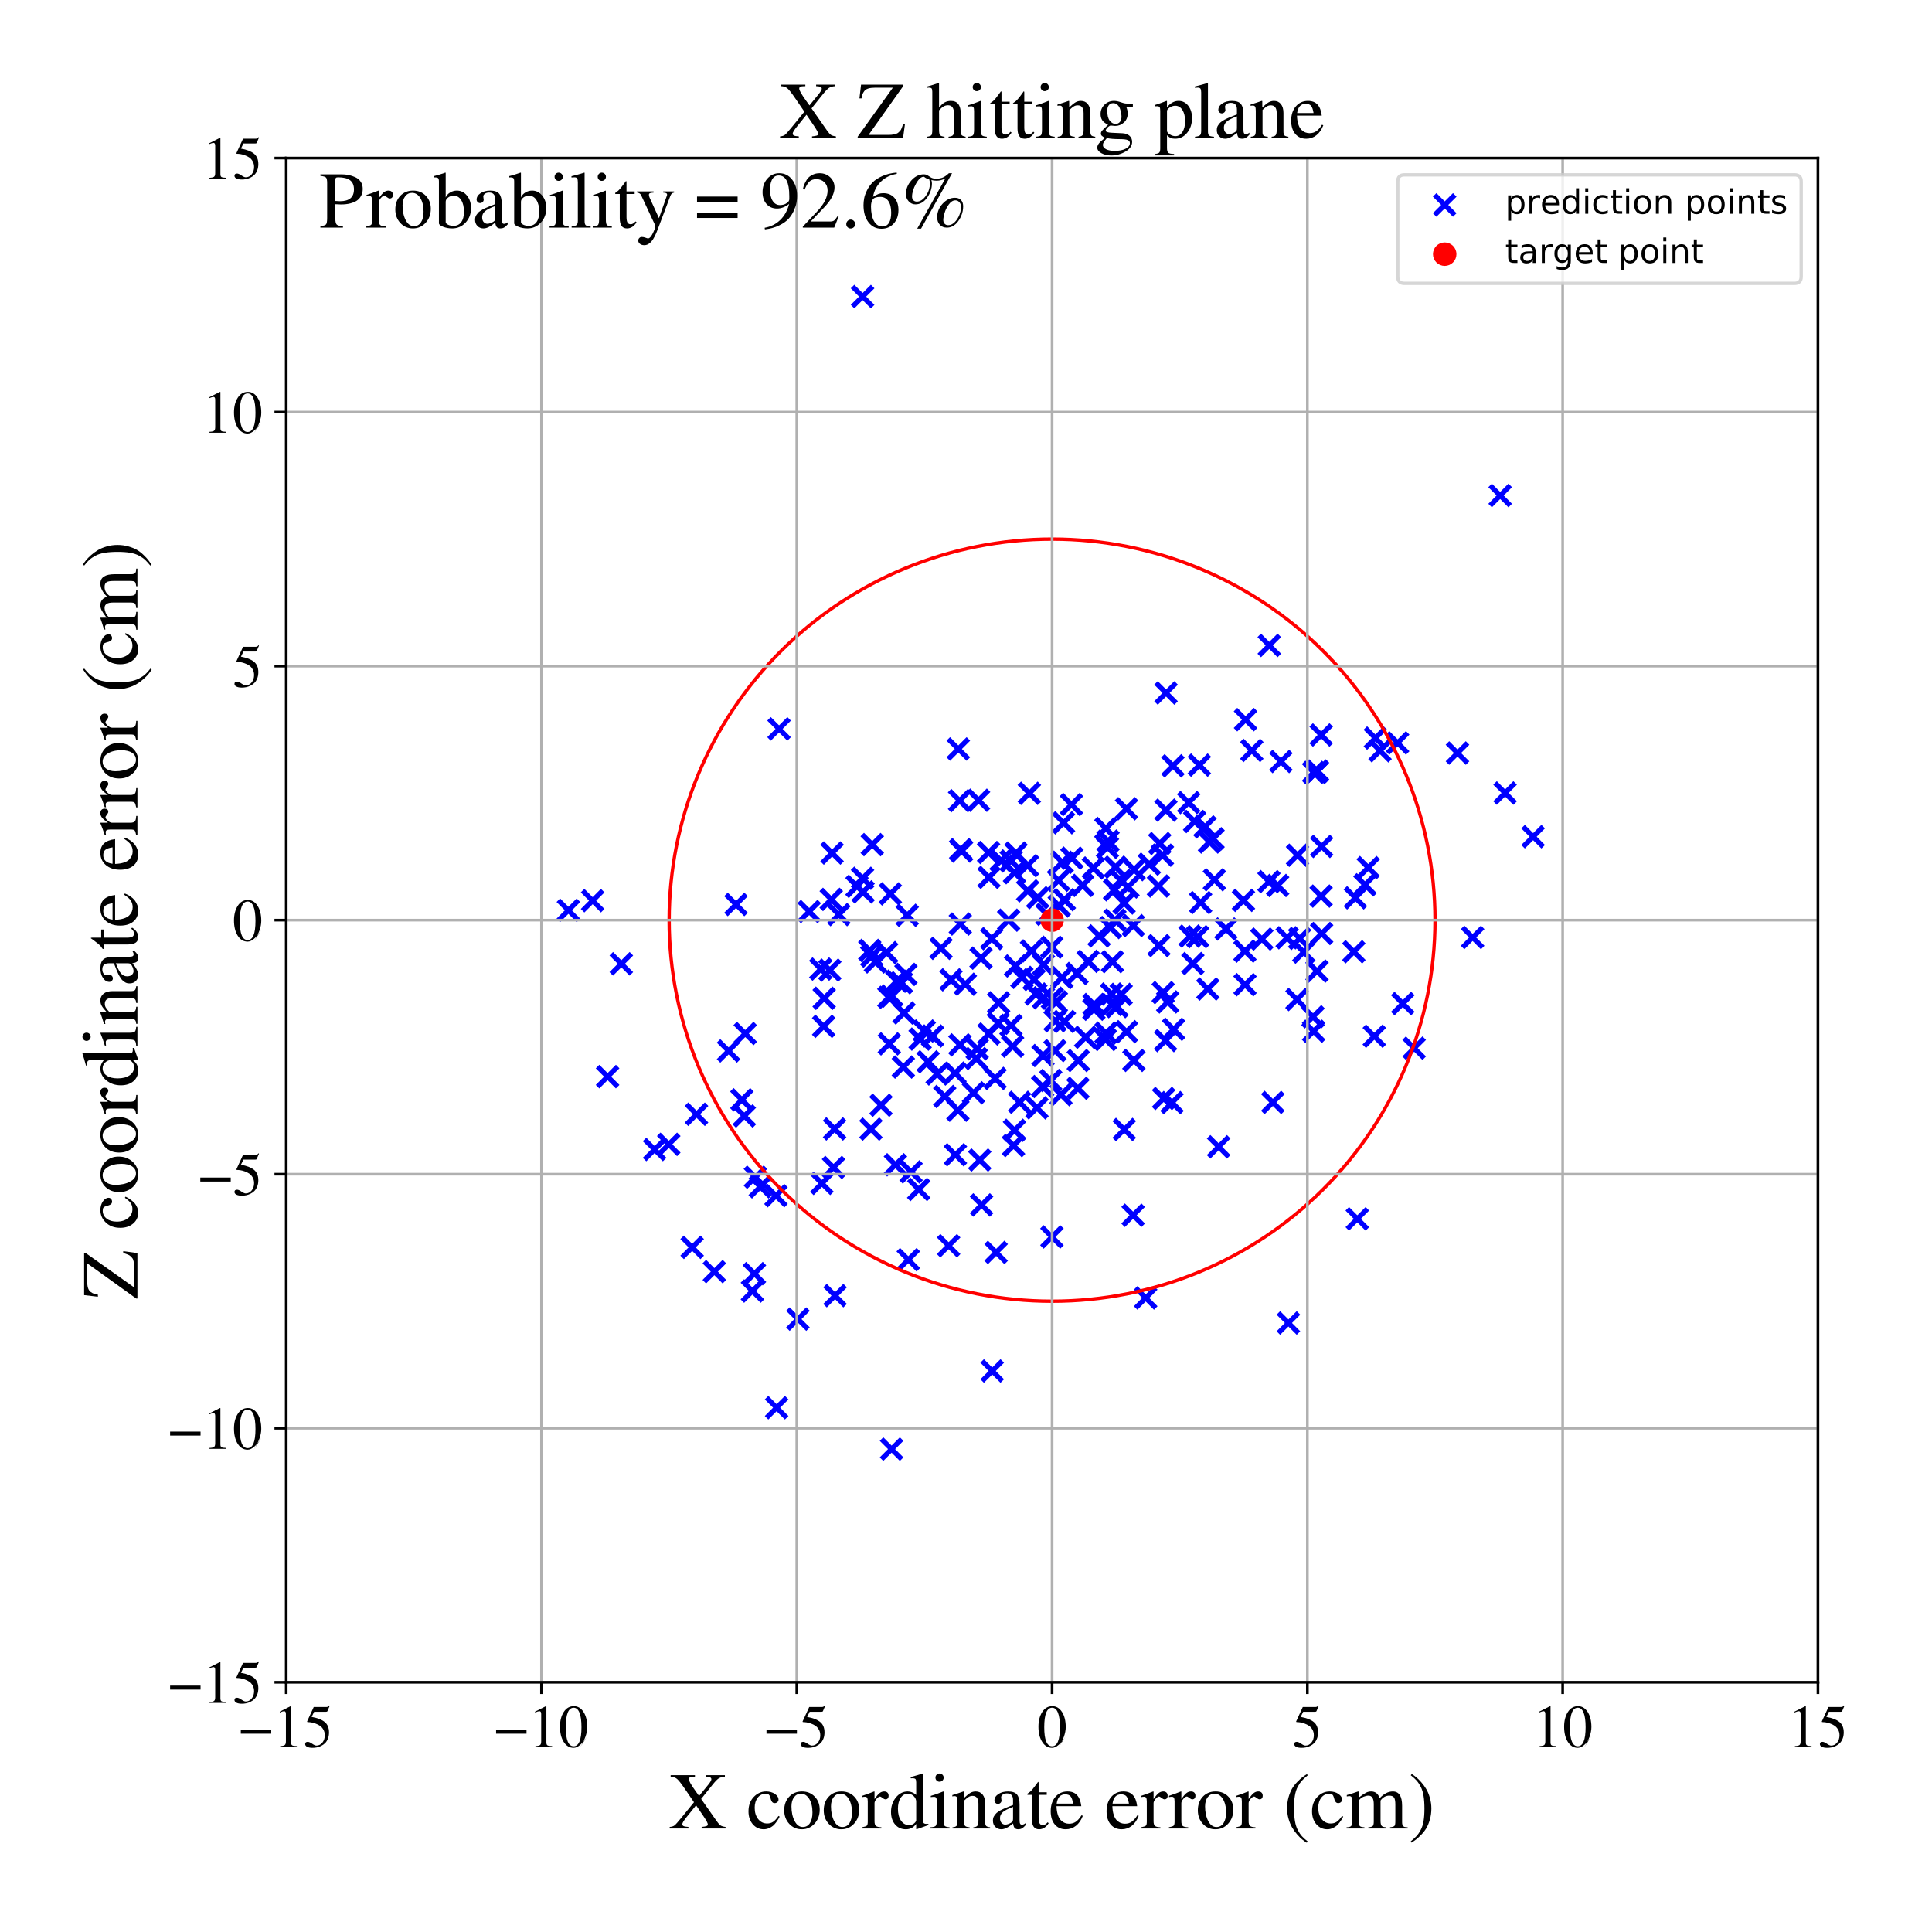 <?xml version="1.0" encoding="utf-8" standalone="no"?>
<!DOCTYPE svg PUBLIC "-//W3C//DTD SVG 1.1//EN"
  "http://www.w3.org/Graphics/SVG/1.1/DTD/svg11.dtd">
<!-- Created with matplotlib (https://matplotlib.org/) -->
<svg height="576pt" version="1.1" viewBox="0 0 576 576" width="576pt" xmlns="http://www.w3.org/2000/svg" xmlns:xlink="http://www.w3.org/1999/xlink">
 <defs>
  <style type="text/css">
*{stroke-linecap:butt;stroke-linejoin:round;}
  </style>
 </defs>
 <g id="figure_1">
  <g id="patch_1">
   <path d="M 0 576 
L 576 576 
L 576 0 
L 0 0 
z
" style="fill:#ffffff;"/>
  </g>
  <g id="axes_1">
   <g id="patch_2">
    <path d="M 85.331 501.548 
L 542 501.548 
L 542 47.121 
L 85.331 47.121 
z
" style="fill:#ffffff;"/>
   </g>
   <g id="PathCollection_1">
    <defs>
     <path d="M -3 3 
L 3 -3 
M -3 -3 
L 3 3 
" id="m9ee7ef3348" style="stroke:#0000ff;stroke-width:1.5;"/>
    </defs>
    <g clip-path="url(#pcc281b2bfd)">
     <use style="fill:#0000ff;stroke:#0000ff;stroke-width:1.5;" x="264.996" xlink:href="#m9ee7ef3348" y="297.334"/>
     <use style="fill:#0000ff;stroke:#0000ff;stroke-width:1.5;" x="248.512" xlink:href="#m9ee7ef3348" y="348.064"/>
     <use style="fill:#0000ff;stroke:#0000ff;stroke-width:1.5;" x="391.647" xlink:href="#m9ee7ef3348" y="230.283"/>
     <use style="fill:#0000ff;stroke:#0000ff;stroke-width:1.5;" x="312.113" xlink:href="#m9ee7ef3348" y="272.603"/>
     <use style="fill:#0000ff;stroke:#0000ff;stroke-width:1.5;" x="357.061" xlink:href="#m9ee7ef3348" y="279.261"/>
     <use style="fill:#0000ff;stroke:#0000ff;stroke-width:1.5;" x="434.533" xlink:href="#m9ee7ef3348" y="224.507"/>
     <use style="fill:#0000ff;stroke:#0000ff;stroke-width:1.5;" x="292.096" xlink:href="#m9ee7ef3348" y="345.845"/>
     <use style="fill:#0000ff;stroke:#0000ff;stroke-width:1.5;" x="285.715" xlink:href="#m9ee7ef3348" y="223.3"/>
     <use style="fill:#0000ff;stroke:#0000ff;stroke-width:1.5;" x="283.528" xlink:href="#m9ee7ef3348" y="292.113"/>
     <use style="fill:#0000ff;stroke:#0000ff;stroke-width:1.5;" x="195.16" xlink:href="#m9ee7ef3348" y="342.71"/>
     <use style="fill:#0000ff;stroke:#0000ff;stroke-width:1.5;" x="363.318" xlink:href="#m9ee7ef3348" y="341.904"/>
     <use style="fill:#0000ff;stroke:#0000ff;stroke-width:1.5;" x="221.18" xlink:href="#m9ee7ef3348" y="327.891"/>
     <use style="fill:#0000ff;stroke:#0000ff;stroke-width:1.5;" x="546.908" xlink:href="#m9ee7ef3348" y="261.186"/>
     <use style="fill:#0000ff;stroke:#0000ff;stroke-width:1.5;" x="250.084" xlink:href="#m9ee7ef3348" y="272.677"/>
     <use style="fill:#0000ff;stroke:#0000ff;stroke-width:1.5;" x="338.051" xlink:href="#m9ee7ef3348" y="316.144"/>
     <use style="fill:#0000ff;stroke:#0000ff;stroke-width:1.5;" x="393.894" xlink:href="#m9ee7ef3348" y="219.124"/>
     <use style="fill:#0000ff;stroke:#0000ff;stroke-width:1.5;" x="310.955" xlink:href="#m9ee7ef3348" y="314.693"/>
     <use style="fill:#0000ff;stroke:#0000ff;stroke-width:1.5;" x="383.742" xlink:href="#m9ee7ef3348" y="279.591"/>
     <use style="fill:#0000ff;stroke:#0000ff;stroke-width:1.5;" x="271.631" xlink:href="#m9ee7ef3348" y="349.386"/>
     <use style="fill:#0000ff;stroke:#0000ff;stroke-width:1.5;" x="376.198" xlink:href="#m9ee7ef3348" y="279.971"/>
     <use style="fill:#0000ff;stroke:#0000ff;stroke-width:1.5;" x="311.109" xlink:href="#m9ee7ef3348" y="287.642"/>
     <use style="fill:#0000ff;stroke:#0000ff;stroke-width:1.5;" x="362.047" xlink:href="#m9ee7ef3348" y="262.299"/>
     <use style="fill:#0000ff;stroke:#0000ff;stroke-width:1.5;" x="342.65" xlink:href="#m9ee7ef3348" y="257.642"/>
     <use style="fill:#0000ff;stroke:#0000ff;stroke-width:1.5;" x="287.802" xlink:href="#m9ee7ef3348" y="293.432"/>
     <use style="fill:#0000ff;stroke:#0000ff;stroke-width:1.5;" x="321.381" xlink:href="#m9ee7ef3348" y="324.457"/>
     <use style="fill:#0000ff;stroke:#0000ff;stroke-width:1.5;" x="278.018" xlink:href="#m9ee7ef3348" y="308.866"/>
     <use style="fill:#0000ff;stroke:#0000ff;stroke-width:1.5;" x="448.724" xlink:href="#m9ee7ef3348" y="236.419"/>
     <use style="fill:#0000ff;stroke:#0000ff;stroke-width:1.5;" x="326.191" xlink:href="#m9ee7ef3348" y="299.48"/>
     <use style="fill:#0000ff;stroke:#0000ff;stroke-width:1.5;" x="371.185" xlink:href="#m9ee7ef3348" y="293.57"/>
     <use style="fill:#0000ff;stroke:#0000ff;stroke-width:1.5;" x="206.361" xlink:href="#m9ee7ef3348" y="371.886"/>
     <use style="fill:#0000ff;stroke:#0000ff;stroke-width:1.5;" x="309.169" xlink:href="#m9ee7ef3348" y="330.297"/>
     <use style="fill:#0000ff;stroke:#0000ff;stroke-width:1.5;" x="404.095" xlink:href="#m9ee7ef3348" y="267.681"/>
     <use style="fill:#0000ff;stroke:#0000ff;stroke-width:1.5;" x="330.352" xlink:href="#m9ee7ef3348" y="250.761"/>
     <use style="fill:#0000ff;stroke:#0000ff;stroke-width:1.5;" x="371.153" xlink:href="#m9ee7ef3348" y="283.568"/>
     <use style="fill:#0000ff;stroke:#0000ff;stroke-width:1.5;" x="245.04" xlink:href="#m9ee7ef3348" y="352.805"/>
     <use style="fill:#0000ff;stroke:#0000ff;stroke-width:1.5;" x="346.553" xlink:href="#m9ee7ef3348" y="254.964"/>
     <use style="fill:#0000ff;stroke:#0000ff;stroke-width:1.5;" x="310.849" xlink:href="#m9ee7ef3348" y="323.929"/>
     <use style="fill:#0000ff;stroke:#0000ff;stroke-width:1.5;" x="295.663" xlink:href="#m9ee7ef3348" y="279.852"/>
     <use style="fill:#0000ff;stroke:#0000ff;stroke-width:1.5;" x="335.841" xlink:href="#m9ee7ef3348" y="241.131"/>
     <use style="fill:#0000ff;stroke:#0000ff;stroke-width:1.5;" x="259.31" xlink:href="#m9ee7ef3348" y="283.346"/>
     <use style="fill:#0000ff;stroke:#0000ff;stroke-width:1.5;" x="346.786" xlink:href="#m9ee7ef3348" y="295.926"/>
     <use style="fill:#0000ff;stroke:#0000ff;stroke-width:1.5;" x="314.938" xlink:href="#m9ee7ef3348" y="298.702"/>
     <use style="fill:#0000ff;stroke:#0000ff;stroke-width:1.5;" x="266.96" xlink:href="#m9ee7ef3348" y="347.272"/>
     <use style="fill:#0000ff;stroke:#0000ff;stroke-width:1.5;" x="333.019" xlink:href="#m9ee7ef3348" y="300.111"/>
     <use style="fill:#0000ff;stroke:#0000ff;stroke-width:1.5;" x="224.926" xlink:href="#m9ee7ef3348" y="379.727"/>
     <use style="fill:#0000ff;stroke:#0000ff;stroke-width:1.5;" x="292.643" xlink:href="#m9ee7ef3348" y="359.231"/>
     <use style="fill:#0000ff;stroke:#0000ff;stroke-width:1.5;" x="279.391" xlink:href="#m9ee7ef3348" y="320.185"/>
     <use style="fill:#0000ff;stroke:#0000ff;stroke-width:1.5;" x="337.87" xlink:href="#m9ee7ef3348" y="275.949"/>
     <use style="fill:#0000ff;stroke:#0000ff;stroke-width:1.5;" x="286.663" xlink:href="#m9ee7ef3348" y="253.737"/>
     <use style="fill:#0000ff;stroke:#0000ff;stroke-width:1.5;" x="379.483" xlink:href="#m9ee7ef3348" y="328.672"/>
     <use style="fill:#0000ff;stroke:#0000ff;stroke-width:1.5;" x="411.443" xlink:href="#m9ee7ef3348" y="223.832"/>
     <use style="fill:#0000ff;stroke:#0000ff;stroke-width:1.5;" x="265.813" xlink:href="#m9ee7ef3348" y="432.035"/>
     <use style="fill:#0000ff;stroke:#0000ff;stroke-width:1.5;" x="247.83" xlink:href="#m9ee7ef3348" y="268.154"/>
     <use style="fill:#0000ff;stroke:#0000ff;stroke-width:1.5;" x="275.56" xlink:href="#m9ee7ef3348" y="307.377"/>
     <use style="fill:#0000ff;stroke:#0000ff;stroke-width:1.5;" x="298.454" xlink:href="#m9ee7ef3348" y="256.568"/>
     <use style="fill:#0000ff;stroke:#0000ff;stroke-width:1.5;" x="265.13" xlink:href="#m9ee7ef3348" y="311.209"/>
     <use style="fill:#0000ff;stroke:#0000ff;stroke-width:1.5;" x="360.589" xlink:href="#m9ee7ef3348" y="251.04"/>
     <use style="fill:#0000ff;stroke:#0000ff;stroke-width:1.5;" x="388.701" xlink:href="#m9ee7ef3348" y="283.854"/>
     <use style="fill:#0000ff;stroke:#0000ff;stroke-width:1.5;" x="219.431" xlink:href="#m9ee7ef3348" y="269.657"/>
     <use style="fill:#0000ff;stroke:#0000ff;stroke-width:1.5;" x="323.653" xlink:href="#m9ee7ef3348" y="309.247"/>
     <use style="fill:#0000ff;stroke:#0000ff;stroke-width:1.5;" x="334.074" xlink:href="#m9ee7ef3348" y="262.471"/>
     <use style="fill:#0000ff;stroke:#0000ff;stroke-width:1.5;" x="418.228" xlink:href="#m9ee7ef3348" y="299.192"/>
     <use style="fill:#0000ff;stroke:#0000ff;stroke-width:1.5;" x="297.61" xlink:href="#m9ee7ef3348" y="305.071"/>
     <use style="fill:#0000ff;stroke:#0000ff;stroke-width:1.5;" x="297.737" xlink:href="#m9ee7ef3348" y="298.963"/>
     <use style="fill:#0000ff;stroke:#0000ff;stroke-width:1.5;" x="284.843" xlink:href="#m9ee7ef3348" y="344.277"/>
     <use style="fill:#0000ff;stroke:#0000ff;stroke-width:1.5;" x="410.05" xlink:href="#m9ee7ef3348" y="220.044"/>
     <use style="fill:#0000ff;stroke:#0000ff;stroke-width:1.5;" x="300.705" xlink:href="#m9ee7ef3348" y="274.345"/>
     <use style="fill:#0000ff;stroke:#0000ff;stroke-width:1.5;" x="391.631" xlink:href="#m9ee7ef3348" y="307.45"/>
     <use style="fill:#0000ff;stroke:#0000ff;stroke-width:1.5;" x="324.401" xlink:href="#m9ee7ef3348" y="286.608"/>
     <use style="fill:#0000ff;stroke:#0000ff;stroke-width:1.5;" x="276.713" xlink:href="#m9ee7ef3348" y="316.562"/>
     <use style="fill:#0000ff;stroke:#0000ff;stroke-width:1.5;" x="378.328" xlink:href="#m9ee7ef3348" y="262.846"/>
     <use style="fill:#0000ff;stroke:#0000ff;stroke-width:1.5;" x="404.667" xlink:href="#m9ee7ef3348" y="363.382"/>
     <use style="fill:#0000ff;stroke:#0000ff;stroke-width:1.5;" x="269.524" xlink:href="#m9ee7ef3348" y="301.999"/>
     <use style="fill:#0000ff;stroke:#0000ff;stroke-width:1.5;" x="331.545" xlink:href="#m9ee7ef3348" y="299.467"/>
     <use style="fill:#0000ff;stroke:#0000ff;stroke-width:1.5;" x="291.738" xlink:href="#m9ee7ef3348" y="238.584"/>
     <use style="fill:#0000ff;stroke:#0000ff;stroke-width:1.5;" x="176.684" xlink:href="#m9ee7ef3348" y="268.527"/>
     <use style="fill:#0000ff;stroke:#0000ff;stroke-width:1.5;" x="332.405" xlink:href="#m9ee7ef3348" y="274.309"/>
     <use style="fill:#0000ff;stroke:#0000ff;stroke-width:1.5;" x="313.616" xlink:href="#m9ee7ef3348" y="368.771"/>
     <use style="fill:#0000ff;stroke:#0000ff;stroke-width:1.5;" x="348.133" xlink:href="#m9ee7ef3348" y="298.706"/>
     <use style="fill:#0000ff;stroke:#0000ff;stroke-width:1.5;" x="322.786" xlink:href="#m9ee7ef3348" y="263.975"/>
     <use style="fill:#0000ff;stroke:#0000ff;stroke-width:1.5;" x="245.72" xlink:href="#m9ee7ef3348" y="297.615"/>
     <use style="fill:#0000ff;stroke:#0000ff;stroke-width:1.5;" x="259.907" xlink:href="#m9ee7ef3348" y="285.055"/>
     <use style="fill:#0000ff;stroke:#0000ff;stroke-width:1.5;" x="335.124" xlink:href="#m9ee7ef3348" y="269.221"/>
     <use style="fill:#0000ff;stroke:#0000ff;stroke-width:1.5;" x="317.081" xlink:href="#m9ee7ef3348" y="245.304"/>
     <use style="fill:#0000ff;stroke:#0000ff;stroke-width:1.5;" x="303.964" xlink:href="#m9ee7ef3348" y="328.633"/>
     <use style="fill:#0000ff;stroke:#0000ff;stroke-width:1.5;" x="315.798" xlink:href="#m9ee7ef3348" y="270.114"/>
     <use style="fill:#0000ff;stroke:#0000ff;stroke-width:1.5;" x="181.15" xlink:href="#m9ee7ef3348" y="320.979"/>
     <use style="fill:#0000ff;stroke:#0000ff;stroke-width:1.5;" x="317.311" xlink:href="#m9ee7ef3348" y="268.247"/>
     <use style="fill:#0000ff;stroke:#0000ff;stroke-width:1.5;" x="257.163" xlink:href="#m9ee7ef3348" y="261.85"/>
     <use style="fill:#0000ff;stroke:#0000ff;stroke-width:1.5;" x="331.397" xlink:href="#m9ee7ef3348" y="296.352"/>
     <use style="fill:#0000ff;stroke:#0000ff;stroke-width:1.5;" x="327.674" xlink:href="#m9ee7ef3348" y="279.024"/>
     <use style="fill:#0000ff;stroke:#0000ff;stroke-width:1.5;" x="302.901" xlink:href="#m9ee7ef3348" y="254.336"/>
     <use style="fill:#0000ff;stroke:#0000ff;stroke-width:1.5;" x="262.65" xlink:href="#m9ee7ef3348" y="329.512"/>
     <use style="fill:#0000ff;stroke:#0000ff;stroke-width:1.5;" x="241.255" xlink:href="#m9ee7ef3348" y="271.763"/>
     <use style="fill:#0000ff;stroke:#0000ff;stroke-width:1.5;" x="284.739" xlink:href="#m9ee7ef3348" y="319.911"/>
     <use style="fill:#0000ff;stroke:#0000ff;stroke-width:1.5;" x="391.456" xlink:href="#m9ee7ef3348" y="303.137"/>
     <use style="fill:#0000ff;stroke:#0000ff;stroke-width:1.5;" x="370.718" xlink:href="#m9ee7ef3348" y="268.438"/>
     <use style="fill:#0000ff;stroke:#0000ff;stroke-width:1.5;" x="392.79" xlink:href="#m9ee7ef3348" y="229.878"/>
     <use style="fill:#0000ff;stroke:#0000ff;stroke-width:1.5;" x="225.211" xlink:href="#m9ee7ef3348" y="350.973"/>
     <use style="fill:#0000ff;stroke:#0000ff;stroke-width:1.5;" x="341.574" xlink:href="#m9ee7ef3348" y="386.961"/>
     <use style="fill:#0000ff;stroke:#0000ff;stroke-width:1.5;" x="317.347" xlink:href="#m9ee7ef3348" y="304.538"/>
     <use style="fill:#0000ff;stroke:#0000ff;stroke-width:1.5;" x="291.337" xlink:href="#m9ee7ef3348" y="312.679"/>
     <use style="fill:#0000ff;stroke:#0000ff;stroke-width:1.5;" x="307.518" xlink:href="#m9ee7ef3348" y="283.514"/>
     <use style="fill:#0000ff;stroke:#0000ff;stroke-width:1.5;" x="267.351" xlink:href="#m9ee7ef3348" y="292.528"/>
     <use style="fill:#0000ff;stroke:#0000ff;stroke-width:1.5;" x="336.293" xlink:href="#m9ee7ef3348" y="264.448"/>
     <use style="fill:#0000ff;stroke:#0000ff;stroke-width:1.5;" x="345.37" xlink:href="#m9ee7ef3348" y="264.163"/>
     <use style="fill:#0000ff;stroke:#0000ff;stroke-width:1.5;" x="329.688" xlink:href="#m9ee7ef3348" y="247"/>
     <use style="fill:#0000ff;stroke:#0000ff;stroke-width:1.5;" x="373.205" xlink:href="#m9ee7ef3348" y="223.735"/>
     <use style="fill:#0000ff;stroke:#0000ff;stroke-width:1.5;" x="257.176" xlink:href="#m9ee7ef3348" y="88.417"/>
     <use style="fill:#0000ff;stroke:#0000ff;stroke-width:1.5;" x="347.642" xlink:href="#m9ee7ef3348" y="206.6"/>
     <use style="fill:#0000ff;stroke:#0000ff;stroke-width:1.5;" x="321.123" xlink:href="#m9ee7ef3348" y="290.233"/>
     <use style="fill:#0000ff;stroke:#0000ff;stroke-width:1.5;" x="291.055" xlink:href="#m9ee7ef3348" y="315.596"/>
     <use style="fill:#0000ff;stroke:#0000ff;stroke-width:1.5;" x="314.548" xlink:href="#m9ee7ef3348" y="304.342"/>
     <use style="fill:#0000ff;stroke:#0000ff;stroke-width:1.5;" x="296.989" xlink:href="#m9ee7ef3348" y="373.39"/>
     <use style="fill:#0000ff;stroke:#0000ff;stroke-width:1.5;" x="282.824" xlink:href="#m9ee7ef3348" y="371.401"/>
     <use style="fill:#0000ff;stroke:#0000ff;stroke-width:1.5;" x="286.406" xlink:href="#m9ee7ef3348" y="253.312"/>
     <use style="fill:#0000ff;stroke:#0000ff;stroke-width:1.5;" x="387.476" xlink:href="#m9ee7ef3348" y="279.789"/>
     <use style="fill:#0000ff;stroke:#0000ff;stroke-width:1.5;" x="334.271" xlink:href="#m9ee7ef3348" y="296.458"/>
     <use style="fill:#0000ff;stroke:#0000ff;stroke-width:1.5;" x="381.874" xlink:href="#m9ee7ef3348" y="227.034"/>
     <use style="fill:#0000ff;stroke:#0000ff;stroke-width:1.5;" x="269.315" xlink:href="#m9ee7ef3348" y="318.119"/>
     <use style="fill:#0000ff;stroke:#0000ff;stroke-width:1.5;" x="421.621" xlink:href="#m9ee7ef3348" y="312.491"/>
     <use style="fill:#0000ff;stroke:#0000ff;stroke-width:1.5;" x="331.058" xlink:href="#m9ee7ef3348" y="276.536"/>
     <use style="fill:#0000ff;stroke:#0000ff;stroke-width:1.5;" x="316.682" xlink:href="#m9ee7ef3348" y="257.068"/>
     <use style="fill:#0000ff;stroke:#0000ff;stroke-width:1.5;" x="392.656" xlink:href="#m9ee7ef3348" y="289.517"/>
     <use style="fill:#0000ff;stroke:#0000ff;stroke-width:1.5;" x="308.832" xlink:href="#m9ee7ef3348" y="296.35"/>
     <use style="fill:#0000ff;stroke:#0000ff;stroke-width:1.5;" x="265.85" xlink:href="#m9ee7ef3348" y="296.954"/>
     <use style="fill:#0000ff;stroke:#0000ff;stroke-width:1.5;" x="264.353" xlink:href="#m9ee7ef3348" y="284.002"/>
     <use style="fill:#0000ff;stroke:#0000ff;stroke-width:1.5;" x="306.38" xlink:href="#m9ee7ef3348" y="265.596"/>
     <use style="fill:#0000ff;stroke:#0000ff;stroke-width:1.5;" x="325.961" xlink:href="#m9ee7ef3348" y="258.781"/>
     <use style="fill:#0000ff;stroke:#0000ff;stroke-width:1.5;" x="406.95" xlink:href="#m9ee7ef3348" y="263.798"/>
     <use style="fill:#0000ff;stroke:#0000ff;stroke-width:1.5;" x="337.825" xlink:href="#m9ee7ef3348" y="362.303"/>
     <use style="fill:#0000ff;stroke:#0000ff;stroke-width:1.5;" x="306.89" xlink:href="#m9ee7ef3348" y="236.513"/>
     <use style="fill:#0000ff;stroke:#0000ff;stroke-width:1.5;" x="248.826" xlink:href="#m9ee7ef3348" y="336.573"/>
     <use style="fill:#0000ff;stroke:#0000ff;stroke-width:1.5;" x="247.406" xlink:href="#m9ee7ef3348" y="289.225"/>
     <use style="fill:#0000ff;stroke:#0000ff;stroke-width:1.5;" x="169.461" xlink:href="#m9ee7ef3348" y="271.394"/>
     <use style="fill:#0000ff;stroke:#0000ff;stroke-width:1.5;" x="349.691" xlink:href="#m9ee7ef3348" y="228.324"/>
     <use style="fill:#0000ff;stroke:#0000ff;stroke-width:1.5;" x="292.477" xlink:href="#m9ee7ef3348" y="285.653"/>
     <use style="fill:#0000ff;stroke:#0000ff;stroke-width:1.5;" x="345.763" xlink:href="#m9ee7ef3348" y="251.486"/>
     <use style="fill:#0000ff;stroke:#0000ff;stroke-width:1.5;" x="393.872" xlink:href="#m9ee7ef3348" y="267.167"/>
     <use style="fill:#0000ff;stroke:#0000ff;stroke-width:1.5;" x="332.284" xlink:href="#m9ee7ef3348" y="265.282"/>
     <use style="fill:#0000ff;stroke:#0000ff;stroke-width:1.5;" x="199.385" xlink:href="#m9ee7ef3348" y="341.172"/>
     <use style="fill:#0000ff;stroke:#0000ff;stroke-width:1.5;" x="217.218" xlink:href="#m9ee7ef3348" y="313.315"/>
     <use style="fill:#0000ff;stroke:#0000ff;stroke-width:1.5;" x="270.087" xlink:href="#m9ee7ef3348" y="290.503"/>
     <use style="fill:#0000ff;stroke:#0000ff;stroke-width:1.5;" x="221.908" xlink:href="#m9ee7ef3348" y="332.72"/>
     <use style="fill:#0000ff;stroke:#0000ff;stroke-width:1.5;" x="378.417" xlink:href="#m9ee7ef3348" y="192.423"/>
     <use style="fill:#0000ff;stroke:#0000ff;stroke-width:1.5;" x="286.094" xlink:href="#m9ee7ef3348" y="238.714"/>
     <use style="fill:#0000ff;stroke:#0000ff;stroke-width:1.5;" x="302.448" xlink:href="#m9ee7ef3348" y="260.191"/>
     <use style="fill:#0000ff;stroke:#0000ff;stroke-width:1.5;" x="304.658" xlink:href="#m9ee7ef3348" y="291.392"/>
     <use style="fill:#0000ff;stroke:#0000ff;stroke-width:1.5;" x="335.182" xlink:href="#m9ee7ef3348" y="336.737"/>
     <use style="fill:#0000ff;stroke:#0000ff;stroke-width:1.5;" x="319.437" xlink:href="#m9ee7ef3348" y="239.865"/>
     <use style="fill:#0000ff;stroke:#0000ff;stroke-width:1.5;" x="360.107" xlink:href="#m9ee7ef3348" y="294.859"/>
     <use style="fill:#0000ff;stroke:#0000ff;stroke-width:1.5;" x="245.572" xlink:href="#m9ee7ef3348" y="305.987"/>
     <use style="fill:#0000ff;stroke:#0000ff;stroke-width:1.5;" x="313.576" xlink:href="#m9ee7ef3348" y="282.408"/>
     <use style="fill:#0000ff;stroke:#0000ff;stroke-width:1.5;" x="315.58" xlink:href="#m9ee7ef3348" y="262.487"/>
     <use style="fill:#0000ff;stroke:#0000ff;stroke-width:1.5;" x="347.606" xlink:href="#m9ee7ef3348" y="241.526"/>
     <use style="fill:#0000ff;stroke:#0000ff;stroke-width:1.5;" x="260.055" xlink:href="#m9ee7ef3348" y="251.813"/>
     <use style="fill:#0000ff;stroke:#0000ff;stroke-width:1.5;" x="270.8" xlink:href="#m9ee7ef3348" y="375.572"/>
     <use style="fill:#0000ff;stroke:#0000ff;stroke-width:1.5;" x="301.895" xlink:href="#m9ee7ef3348" y="311.902"/>
     <use style="fill:#0000ff;stroke:#0000ff;stroke-width:1.5;" x="447.253" xlink:href="#m9ee7ef3348" y="147.72"/>
     <use style="fill:#0000ff;stroke:#0000ff;stroke-width:1.5;" x="386.847" xlink:href="#m9ee7ef3348" y="254.982"/>
     <use style="fill:#0000ff;stroke:#0000ff;stroke-width:1.5;" x="280.559" xlink:href="#m9ee7ef3348" y="282.737"/>
     <use style="fill:#0000ff;stroke:#0000ff;stroke-width:1.5;" x="255.509" xlink:href="#m9ee7ef3348" y="264.255"/>
     <use style="fill:#0000ff;stroke:#0000ff;stroke-width:1.5;" x="231.343" xlink:href="#m9ee7ef3348" y="356.474"/>
     <use style="fill:#0000ff;stroke:#0000ff;stroke-width:1.5;" x="357.567" xlink:href="#m9ee7ef3348" y="228.112"/>
     <use style="fill:#0000ff;stroke:#0000ff;stroke-width:1.5;" x="302.767" xlink:href="#m9ee7ef3348" y="287.988"/>
     <use style="fill:#0000ff;stroke:#0000ff;stroke-width:1.5;" x="244.716" xlink:href="#m9ee7ef3348" y="288.913"/>
     <use style="fill:#0000ff;stroke:#0000ff;stroke-width:1.5;" x="329.722" xlink:href="#m9ee7ef3348" y="308.01"/>
     <use style="fill:#0000ff;stroke:#0000ff;stroke-width:1.5;" x="231.541" xlink:href="#m9ee7ef3348" y="419.689"/>
     <use style="fill:#0000ff;stroke:#0000ff;stroke-width:1.5;" x="359.245" xlink:href="#m9ee7ef3348" y="246.527"/>
     <use style="fill:#0000ff;stroke:#0000ff;stroke-width:1.5;" x="394.026" xlink:href="#m9ee7ef3348" y="252.358"/>
     <use style="fill:#0000ff;stroke:#0000ff;stroke-width:1.5;" x="290.221" xlink:href="#m9ee7ef3348" y="325.807"/>
     <use style="fill:#0000ff;stroke:#0000ff;stroke-width:1.5;" x="257.318" xlink:href="#m9ee7ef3348" y="265.911"/>
     <use style="fill:#0000ff;stroke:#0000ff;stroke-width:1.5;" x="332.558" xlink:href="#m9ee7ef3348" y="258.519"/>
     <use style="fill:#0000ff;stroke:#0000ff;stroke-width:1.5;" x="407.917" xlink:href="#m9ee7ef3348" y="258.669"/>
     <use style="fill:#0000ff;stroke:#0000ff;stroke-width:1.5;" x="281.672" xlink:href="#m9ee7ef3348" y="326.9"/>
     <use style="fill:#0000ff;stroke:#0000ff;stroke-width:1.5;" x="354.398" xlink:href="#m9ee7ef3348" y="239.279"/>
     <use style="fill:#0000ff;stroke:#0000ff;stroke-width:1.5;" x="222.176" xlink:href="#m9ee7ef3348" y="308.128"/>
     <use style="fill:#0000ff;stroke:#0000ff;stroke-width:1.5;" x="392.397" xlink:href="#m9ee7ef3348" y="230.304"/>
     <use style="fill:#0000ff;stroke:#0000ff;stroke-width:1.5;" x="185.241" xlink:href="#m9ee7ef3348" y="287.345"/>
     <use style="fill:#0000ff;stroke:#0000ff;stroke-width:1.5;" x="371.337" xlink:href="#m9ee7ef3348" y="214.564"/>
     <use style="fill:#0000ff;stroke:#0000ff;stroke-width:1.5;" x="331.658" xlink:href="#m9ee7ef3348" y="286.711"/>
     <use style="fill:#0000ff;stroke:#0000ff;stroke-width:1.5;" x="345.518" xlink:href="#m9ee7ef3348" y="281.917"/>
     <use style="fill:#0000ff;stroke:#0000ff;stroke-width:1.5;" x="338.116" xlink:href="#m9ee7ef3348" y="259.277"/>
     <use style="fill:#0000ff;stroke:#0000ff;stroke-width:1.5;" x="384.128" xlink:href="#m9ee7ef3348" y="394.429"/>
     <use style="fill:#0000ff;stroke:#0000ff;stroke-width:1.5;" x="295.814" xlink:href="#m9ee7ef3348" y="408.737"/>
     <use style="fill:#0000ff;stroke:#0000ff;stroke-width:1.5;" x="356.16" xlink:href="#m9ee7ef3348" y="244.916"/>
     <use style="fill:#0000ff;stroke:#0000ff;stroke-width:1.5;" x="207.663" xlink:href="#m9ee7ef3348" y="332.2"/>
     <use style="fill:#0000ff;stroke:#0000ff;stroke-width:1.5;" x="237.898" xlink:href="#m9ee7ef3348" y="393.273"/>
     <use style="fill:#0000ff;stroke:#0000ff;stroke-width:1.5;" x="294.849" xlink:href="#m9ee7ef3348" y="261.58"/>
     <use style="fill:#0000ff;stroke:#0000ff;stroke-width:1.5;" x="313.258" xlink:href="#m9ee7ef3348" y="322.149"/>
     <use style="fill:#0000ff;stroke:#0000ff;stroke-width:1.5;" x="308.302" xlink:href="#m9ee7ef3348" y="292.038"/>
     <use style="fill:#0000ff;stroke:#0000ff;stroke-width:1.5;" x="319.568" xlink:href="#m9ee7ef3348" y="255.841"/>
     <use style="fill:#0000ff;stroke:#0000ff;stroke-width:1.5;" x="416.685" xlink:href="#m9ee7ef3348" y="221.491"/>
     <use style="fill:#0000ff;stroke:#0000ff;stroke-width:1.5;" x="346.921" xlink:href="#m9ee7ef3348" y="327.491"/>
     <use style="fill:#0000ff;stroke:#0000ff;stroke-width:1.5;" x="347.495" xlink:href="#m9ee7ef3348" y="310.232"/>
     <use style="fill:#0000ff;stroke:#0000ff;stroke-width:1.5;" x="355.638" xlink:href="#m9ee7ef3348" y="287.268"/>
     <use style="fill:#0000ff;stroke:#0000ff;stroke-width:1.5;" x="380.919" xlink:href="#m9ee7ef3348" y="263.997"/>
     <use style="fill:#0000ff;stroke:#0000ff;stroke-width:1.5;" x="302.174" xlink:href="#m9ee7ef3348" y="341.544"/>
     <use style="fill:#0000ff;stroke:#0000ff;stroke-width:1.5;" x="365.489" xlink:href="#m9ee7ef3348" y="276.96"/>
     <use style="fill:#0000ff;stroke:#0000ff;stroke-width:1.5;" x="314.511" xlink:href="#m9ee7ef3348" y="313.224"/>
     <use style="fill:#0000ff;stroke:#0000ff;stroke-width:1.5;" x="349.887" xlink:href="#m9ee7ef3348" y="306.87"/>
     <use style="fill:#0000ff;stroke:#0000ff;stroke-width:1.5;" x="286.299" xlink:href="#m9ee7ef3348" y="275.488"/>
     <use style="fill:#0000ff;stroke:#0000ff;stroke-width:1.5;" x="232.268" xlink:href="#m9ee7ef3348" y="217.308"/>
     <use style="fill:#0000ff;stroke:#0000ff;stroke-width:1.5;" x="349.422" xlink:href="#m9ee7ef3348" y="328.718"/>
     <use style="fill:#0000ff;stroke:#0000ff;stroke-width:1.5;" x="260.986" xlink:href="#m9ee7ef3348" y="286.792"/>
     <use style="fill:#0000ff;stroke:#0000ff;stroke-width:1.5;" x="273.906" xlink:href="#m9ee7ef3348" y="354.619"/>
     <use style="fill:#0000ff;stroke:#0000ff;stroke-width:1.5;" x="313.749" xlink:href="#m9ee7ef3348" y="297.598"/>
     <use style="fill:#0000ff;stroke:#0000ff;stroke-width:1.5;" x="354.796" xlink:href="#m9ee7ef3348" y="279.08"/>
     <use style="fill:#0000ff;stroke:#0000ff;stroke-width:1.5;" x="316.59" xlink:href="#m9ee7ef3348" y="291.459"/>
     <use style="fill:#0000ff;stroke:#0000ff;stroke-width:1.5;" x="301.406" xlink:href="#m9ee7ef3348" y="305.704"/>
     <use style="fill:#0000ff;stroke:#0000ff;stroke-width:1.5;" x="285.596" xlink:href="#m9ee7ef3348" y="330.996"/>
     <use style="fill:#0000ff;stroke:#0000ff;stroke-width:1.5;" x="224.318" xlink:href="#m9ee7ef3348" y="384.905"/>
     <use style="fill:#0000ff;stroke:#0000ff;stroke-width:1.5;" x="274.323" xlink:href="#m9ee7ef3348" y="309.792"/>
     <use style="fill:#0000ff;stroke:#0000ff;stroke-width:1.5;" x="329.575" xlink:href="#m9ee7ef3348" y="309.919"/>
     <use style="fill:#0000ff;stroke:#0000ff;stroke-width:1.5;" x="330.166" xlink:href="#m9ee7ef3348" y="252.642"/>
     <use style="fill:#0000ff;stroke:#0000ff;stroke-width:1.5;" x="306.328" xlink:href="#m9ee7ef3348" y="258.086"/>
     <use style="fill:#0000ff;stroke:#0000ff;stroke-width:1.5;" x="248.964" xlink:href="#m9ee7ef3348" y="386.281"/>
     <use style="fill:#0000ff;stroke:#0000ff;stroke-width:1.5;" x="226.66" xlink:href="#m9ee7ef3348" y="353.835"/>
     <use style="fill:#0000ff;stroke:#0000ff;stroke-width:1.5;" x="321.467" xlink:href="#m9ee7ef3348" y="316.184"/>
     <use style="fill:#0000ff;stroke:#0000ff;stroke-width:1.5;" x="394.036" xlink:href="#m9ee7ef3348" y="278.314"/>
     <use style="fill:#0000ff;stroke:#0000ff;stroke-width:1.5;" x="361.645" xlink:href="#m9ee7ef3348" y="250.069"/>
     <use style="fill:#0000ff;stroke:#0000ff;stroke-width:1.5;" x="270.481" xlink:href="#m9ee7ef3348" y="272.885"/>
     <use style="fill:#0000ff;stroke:#0000ff;stroke-width:1.5;" x="403.629" xlink:href="#m9ee7ef3348" y="283.758"/>
     <use style="fill:#0000ff;stroke:#0000ff;stroke-width:1.5;" x="294.846" xlink:href="#m9ee7ef3348" y="308.249"/>
     <use style="fill:#0000ff;stroke:#0000ff;stroke-width:1.5;" x="326.139" xlink:href="#m9ee7ef3348" y="300.893"/>
     <use style="fill:#0000ff;stroke:#0000ff;stroke-width:1.5;" x="316.316" xlink:href="#m9ee7ef3348" y="326.368"/>
     <use style="fill:#0000ff;stroke:#0000ff;stroke-width:1.5;" x="311.102" xlink:href="#m9ee7ef3348" y="297.474"/>
     <use style="fill:#0000ff;stroke:#0000ff;stroke-width:1.5;" x="265.448" xlink:href="#m9ee7ef3348" y="266.501"/>
     <use style="fill:#0000ff;stroke:#0000ff;stroke-width:1.5;" x="296.671" xlink:href="#m9ee7ef3348" y="321.51"/>
     <use style="fill:#0000ff;stroke:#0000ff;stroke-width:1.5;" x="439.045" xlink:href="#m9ee7ef3348" y="279.491"/>
     <use style="fill:#0000ff;stroke:#0000ff;stroke-width:1.5;" x="302.453" xlink:href="#m9ee7ef3348" y="336.971"/>
     <use style="fill:#0000ff;stroke:#0000ff;stroke-width:1.5;" x="457.082" xlink:href="#m9ee7ef3348" y="249.447"/>
     <use style="fill:#0000ff;stroke:#0000ff;stroke-width:1.5;" x="212.975" xlink:href="#m9ee7ef3348" y="379.125"/>
     <use style="fill:#0000ff;stroke:#0000ff;stroke-width:1.5;" x="248.082" xlink:href="#m9ee7ef3348" y="254.316"/>
     <use style="fill:#0000ff;stroke:#0000ff;stroke-width:1.5;" x="286.186" xlink:href="#m9ee7ef3348" y="311.51"/>
     <use style="fill:#0000ff;stroke:#0000ff;stroke-width:1.5;" x="309.374" xlink:href="#m9ee7ef3348" y="267.633"/>
     <use style="fill:#0000ff;stroke:#0000ff;stroke-width:1.5;" x="335.85" xlink:href="#m9ee7ef3348" y="307.579"/>
     <use style="fill:#0000ff;stroke:#0000ff;stroke-width:1.5;" x="409.732" xlink:href="#m9ee7ef3348" y="308.929"/>
     <use style="fill:#0000ff;stroke:#0000ff;stroke-width:1.5;" x="268.751" xlink:href="#m9ee7ef3348" y="293"/>
     <use style="fill:#0000ff;stroke:#0000ff;stroke-width:1.5;" x="259.653" xlink:href="#m9ee7ef3348" y="336.625"/>
     <use style="fill:#0000ff;stroke:#0000ff;stroke-width:1.5;" x="386.667" xlink:href="#m9ee7ef3348" y="297.993"/>
     <use style="fill:#0000ff;stroke:#0000ff;stroke-width:1.5;" x="301.448" xlink:href="#m9ee7ef3348" y="256.686"/>
     <use style="fill:#0000ff;stroke:#0000ff;stroke-width:1.5;" x="294.731" xlink:href="#m9ee7ef3348" y="254.166"/>
     <use style="fill:#0000ff;stroke:#0000ff;stroke-width:1.5;" x="357.952" xlink:href="#m9ee7ef3348" y="269.099"/>
    </g>
   </g>
   <g id="PathCollection_2">
    <defs>
     <path d="M 0 3 
C 0.796 3 1.559 2.684 2.121 2.121 
C 2.684 1.559 3 0.796 3 0 
C 3 -0.796 2.684 -1.559 2.121 -2.121 
C 1.559 -2.684 0.796 -3 0 -3 
C -0.796 -3 -1.559 -2.684 -2.121 -2.121 
C -2.684 -1.559 -3 -0.796 -3 0 
C -3 0.796 -2.684 1.559 -2.121 2.121 
C -1.559 2.684 -0.796 3 0 3 
z
" id="m5fc675c6b0" style="stroke:#ff0000;"/>
    </defs>
    <g clip-path="url(#pcc281b2bfd)">
     <use style="fill:#ff0000;stroke:#ff0000;" x="313.666" xlink:href="#m5fc675c6b0" y="274.334"/>
    </g>
   </g>
   <g id="patch_3">
    <path clip-path="url(#pcc281b2bfd)" d="M 313.666 387.941 
C 343.943 387.941 372.985 375.971 394.394 354.666 
C 415.803 333.362 427.833 304.463 427.833 274.334 
C 427.833 244.206 415.803 215.307 394.394 194.002 
C 372.985 172.698 343.943 160.728 313.666 160.728 
C 283.388 160.728 254.347 172.698 232.937 194.002 
C 211.528 215.307 199.498 244.206 199.498 274.334 
C 199.498 304.463 211.528 333.362 232.937 354.666 
C 254.347 375.971 283.388 387.941 313.666 387.941 
z
" style="fill:none;stroke:#ff0000;stroke-linejoin:miter;"/>
   </g>
   <g id="matplotlib.axis_1">
    <g id="xtick_1">
     <g id="line2d_1">
      <path clip-path="url(#pcc281b2bfd)" d="M 85.331 501.548 
L 85.331 47.121 
" style="fill:none;stroke:#b0b0b0;stroke-linecap:square;stroke-width:0.8;"/>
     </g>
     <g id="line2d_2">
      <defs>
       <path d="M 0 0 
L 0 3.5 
" id="m2712cc2bde" style="stroke:#000000;stroke-width:0.8;"/>
      </defs>
      <g>
       <use style="stroke:#000000;stroke-width:0.8;" x="85.331" xlink:href="#m2712cc2bde" y="501.548"/>
      </g>
     </g>
     <g id="text_1">
      <!-- −15 -->
      <defs>
       <path d="M 3 22 
L 3 28.594 
L 53.406 28.594 
L 53.406 22 
z
" id="FreeSerif-8722"/>
       <path d="M 18.297 59.297 
Q 16.5 59.297 11.094 57.094 
L 11.094 58.5 
L 29.094 67.594 
L 29.906 67.406 
L 29.906 7.406 
Q 29.906 3.797 31.703 2.688 
Q 33.5 1.594 39.406 1.5 
L 39.406 0 
L 11.797 0 
L 11.797 1.5 
Q 17.406 1.703 19.344 3.141 
Q 21.297 4.594 21.297 9.297 
L 21.297 54.594 
Q 21.297 59.297 18.297 59.297 
z
" id="FreeSerif-49"/>
       <path d="M 35.703 19.406 
Q 35.703 24.703 33.344 28.797 
Q 31 32.906 27.641 35.156 
Q 24.297 37.406 20.141 38.844 
Q 16 40.297 12.953 40.75 
Q 9.906 41.203 7.594 41.203 
Q 6.406 41.203 6.406 42 
Q 6.406 42.297 6.5 42.5 
L 17.406 66.203 
L 38.297 66.203 
Q 39.906 66.203 40.844 66.703 
Q 41.797 67.203 42.906 68.797 
L 43.797 68.094 
L 40 59.203 
Q 39.594 58.297 37.703 58.297 
L 18.094 58.297 
L 13.906 49.797 
Q 28.5 47.203 35.594 41.344 
Q 42.703 35.5 42.703 24.203 
Q 42.703 18.297 40.844 13.688 
Q 39 9.094 36.141 6.297 
Q 33.297 3.5 29.547 1.703 
Q 25.797 -0.094 22.344 -0.75 
Q 18.906 -1.406 15.406 -1.406 
Q 9.797 -1.406 6.5 0.25 
Q 3.203 1.906 3.203 4.797 
Q 3.203 8.5 7.5 8.5 
Q 10.297 8.5 14.75 5.391 
Q 19.203 2.297 21.797 2.297 
Q 27.703 2.297 31.703 7.25 
Q 35.703 12.203 35.703 19.406 
z
" id="FreeSerif-53"/>
      </defs>
      <g transform="translate(71.255 520.841)scale(0.18 -0.18)">
       <use xlink:href="#FreeSerif-8722"/>
       <use x="56.4" xlink:href="#FreeSerif-49"/>
       <use x="106.4" xlink:href="#FreeSerif-53"/>
      </g>
     </g>
    </g>
    <g id="xtick_2">
     <g id="line2d_3">
      <path clip-path="url(#pcc281b2bfd)" d="M 161.443 501.548 
L 161.443 47.121 
" style="fill:none;stroke:#b0b0b0;stroke-linecap:square;stroke-width:0.8;"/>
     </g>
     <g id="line2d_4">
      <g>
       <use style="stroke:#000000;stroke-width:0.8;" x="161.443" xlink:href="#m2712cc2bde" y="501.548"/>
      </g>
     </g>
     <g id="text_2">
      <!-- −10 -->
      <defs>
       <path d="M 47.594 17.797 
Q 35.203 -1.406 25 -1.406 
Q 14.797 -1.406 8.594 8.391 
Q 2.406 18.203 2.406 33.594 
Q 2.406 48.094 8.594 57.844 
Q 14.797 67.594 25.406 67.594 
Q 35.203 67.594 41.391 58 
Q 47.594 48.406 47.594 33 
Q 47.594 17.797 35.203 -1.406 
z
M 25.094 65 
Q 12 65 12 32.703 
Q 12 1.203 25 1.203 
Q 38 1.203 38 32.797 
Q 38 48.5 34.703 56.75 
Q 31.406 65 25.094 65 
z
" id="FreeSerif-48"/>
      </defs>
      <g transform="translate(147.366 520.841)scale(0.18 -0.18)">
       <use xlink:href="#FreeSerif-8722"/>
       <use x="56.4" xlink:href="#FreeSerif-49"/>
       <use x="106.4" xlink:href="#FreeSerif-48"/>
      </g>
     </g>
    </g>
    <g id="xtick_3">
     <g id="line2d_5">
      <path clip-path="url(#pcc281b2bfd)" d="M 237.554 501.548 
L 237.554 47.121 
" style="fill:none;stroke:#b0b0b0;stroke-linecap:square;stroke-width:0.8;"/>
     </g>
     <g id="line2d_6">
      <g>
       <use style="stroke:#000000;stroke-width:0.8;" x="237.554" xlink:href="#m2712cc2bde" y="501.548"/>
      </g>
     </g>
     <g id="text_3">
      <!-- −5 -->
      <g transform="translate(227.978 520.841)scale(0.18 -0.18)">
       <use xlink:href="#FreeSerif-8722"/>
       <use x="56.4" xlink:href="#FreeSerif-53"/>
      </g>
     </g>
    </g>
    <g id="xtick_4">
     <g id="line2d_7">
      <path clip-path="url(#pcc281b2bfd)" d="M 313.666 501.548 
L 313.666 47.121 
" style="fill:none;stroke:#b0b0b0;stroke-linecap:square;stroke-width:0.8;"/>
     </g>
     <g id="line2d_8">
      <g>
       <use style="stroke:#000000;stroke-width:0.8;" x="313.666" xlink:href="#m2712cc2bde" y="501.548"/>
      </g>
     </g>
     <g id="text_4">
      <!-- 0 -->
      <g transform="translate(309.166 520.841)scale(0.18 -0.18)">
       <use xlink:href="#FreeSerif-48"/>
      </g>
     </g>
    </g>
    <g id="xtick_5">
     <g id="line2d_9">
      <path clip-path="url(#pcc281b2bfd)" d="M 389.777 501.548 
L 389.777 47.121 
" style="fill:none;stroke:#b0b0b0;stroke-linecap:square;stroke-width:0.8;"/>
     </g>
     <g id="line2d_10">
      <g>
       <use style="stroke:#000000;stroke-width:0.8;" x="389.777" xlink:href="#m2712cc2bde" y="501.548"/>
      </g>
     </g>
     <g id="text_5">
      <!-- 5 -->
      <g transform="translate(385.277 520.841)scale(0.18 -0.18)">
       <use xlink:href="#FreeSerif-53"/>
      </g>
     </g>
    </g>
    <g id="xtick_6">
     <g id="line2d_11">
      <path clip-path="url(#pcc281b2bfd)" d="M 465.889 501.548 
L 465.889 47.121 
" style="fill:none;stroke:#b0b0b0;stroke-linecap:square;stroke-width:0.8;"/>
     </g>
     <g id="line2d_12">
      <g>
       <use style="stroke:#000000;stroke-width:0.8;" x="465.889" xlink:href="#m2712cc2bde" y="501.548"/>
      </g>
     </g>
     <g id="text_6">
      <!-- 10 -->
      <g transform="translate(456.889 520.841)scale(0.18 -0.18)">
       <use xlink:href="#FreeSerif-49"/>
       <use x="50" xlink:href="#FreeSerif-48"/>
      </g>
     </g>
    </g>
    <g id="xtick_7">
     <g id="line2d_13">
      <path clip-path="url(#pcc281b2bfd)" d="M 542 501.548 
L 542 47.121 
" style="fill:none;stroke:#b0b0b0;stroke-linecap:square;stroke-width:0.8;"/>
     </g>
     <g id="line2d_14">
      <g>
       <use style="stroke:#000000;stroke-width:0.8;" x="542" xlink:href="#m2712cc2bde" y="501.548"/>
      </g>
     </g>
     <g id="text_7">
      <!-- 15 -->
      <g transform="translate(533 520.841)scale(0.18 -0.18)">
       <use xlink:href="#FreeSerif-49"/>
       <use x="50" xlink:href="#FreeSerif-53"/>
      </g>
     </g>
    </g>
    <g id="text_8">
     <!-- X coordinate error (cm) -->
     <defs>
      <path d="M 69.594 66.203 
L 69.594 64.297 
Q 64.703 64 62.047 62.344 
Q 59.406 60.703 54.703 54.906 
L 40.094 36.703 
L 59.297 9.297 
Q 62.297 5 64.297 3.703 
Q 66.297 2.406 70.406 1.906 
L 70.406 0 
L 40.703 0 
L 40.703 1.906 
Q 44.797 2.297 46.594 2.938 
Q 48.406 3.594 48.406 5 
Q 48.406 7.203 43.297 14.797 
L 33.797 28.797 
L 21.906 14 
Q 16.703 7.5 16.703 5.406 
Q 16.703 3.703 18.297 2.953 
Q 19.906 2.203 24.297 1.906 
L 24.297 0 
L 1 0 
L 1 1.906 
Q 4.906 2.203 7 3.797 
Q 9.094 5.406 15.5 13.297 
L 31.203 32.594 
L 20.297 48.594 
Q 13.297 58.906 10.25 61.5 
Q 7.203 64.094 2.203 64.297 
L 2.203 66.203 
L 32.406 66.203 
L 32.406 64.297 
L 29.594 64.203 
Q 24.797 64.094 24.797 61.297 
Q 24.797 58.094 33.297 46.297 
L 37.5 40.406 
L 48.797 54.203 
Q 52.797 59.203 52.797 61.094 
Q 52.797 62.797 51.344 63.438 
Q 49.906 64.094 45.797 64.297 
L 45.797 66.203 
z
" id="FreeSerif-88"/>
      <path id="FreeSerif-32"/>
      <path d="M 2.5 21.297 
Q 2.5 32.406 9.047 39.203 
Q 15.594 46 24.406 46 
Q 30.703 46 35.25 42.953 
Q 39.797 39.906 39.797 35.703 
Q 39.797 34 38.391 32.75 
Q 37 31.5 35 31.5 
Q 31.594 31.5 30.297 36.094 
L 29.703 38.297 
Q 28.906 41.094 27.703 42.094 
Q 26.5 43.094 23.797 43.094 
Q 17.703 43.094 13.953 38.25 
Q 10.203 33.406 10.203 25.703 
Q 10.203 17.094 14.547 11.641 
Q 18.906 6.203 25.703 6.203 
Q 30 6.203 33.094 8.25 
Q 36.203 10.297 39.797 15.594 
L 41.203 14.703 
Q 40.203 12.703 39.453 11.391 
Q 38.703 10.094 36.75 7.5 
Q 34.797 4.906 32.891 3.297 
Q 31 1.703 27.891 0.344 
Q 24.797 -1 21.5 -1 
Q 13.203 -1 7.844 5.25 
Q 2.5 11.5 2.5 21.297 
z
" id="FreeSerif-99"/>
      <path d="M 24.594 46 
Q 34.203 46 40.391 39.594 
Q 46.594 33.203 46.594 23.406 
Q 46.594 13 40.188 6 
Q 33.797 -1 24.391 -1 
Q 15 -1 8.75 5.75 
Q 2.5 12.5 2.5 22.594 
Q 2.5 32.906 8.641 39.453 
Q 14.797 46 24.594 46 
z
M 11.5 27.5 
Q 11.5 16.797 15.391 9.297 
Q 19.297 1.797 25.594 1.797 
Q 31.203 1.797 34.391 6.594 
Q 37.594 11.406 37.594 19.906 
Q 37.594 30.203 33.594 36.703 
Q 29.594 43.203 23.297 43.203 
Q 18 43.203 14.75 38.891 
Q 11.5 34.594 11.5 27.5 
z
" id="FreeSerif-111"/>
      <path d="M 30.094 36.203 
Q 28.594 36.203 26.391 37.953 
Q 24.203 39.703 23.5 39.703 
Q 21.5 39.703 19 36.797 
Q 16.5 33.906 16.5 31.5 
L 16.5 9 
Q 16.5 4.703 18.203 3.203 
Q 19.906 1.703 25 1.5 
L 25 0 
L 1 0 
L 1 1.5 
Q 5.797 2.406 6.938 3.5 
Q 8.094 4.594 8.094 8.406 
L 8.094 33.406 
Q 8.094 36.703 7.344 38.047 
Q 6.594 39.406 4.703 39.406 
Q 3.094 39.406 1.203 39 
L 1.203 40.594 
Q 9.203 43.203 16 46 
L 16.5 45.797 
L 16.5 36.594 
Q 20.203 41.906 22.797 43.953 
Q 25.406 46 28.5 46 
Q 31.094 46 32.547 44.594 
Q 34 43.203 34 40.703 
Q 34 38.594 32.953 37.391 
Q 31.906 36.203 30.094 36.203 
z
" id="FreeSerif-114"/>
      <path d="M 34.203 -1 
L 33.797 -0.703 
L 33.797 5.703 
Q 29 -1 21 -1 
Q 12.703 -1 7.594 4.953 
Q 2.5 10.906 2.5 20.5 
Q 2.5 31.094 8.594 38.547 
Q 14.703 46 23.297 46 
Q 28.703 46 33.797 41.703 
L 33.797 57.297 
Q 33.797 60.406 32.891 61.406 
Q 32 62.406 29.203 62.406 
Q 27.797 62.406 27 62.297 
L 27 63.906 
Q 36.094 66.297 41.703 68.297 
L 42.203 68.094 
L 42.203 11.406 
Q 42.203 7.906 43.047 6.797 
Q 43.906 5.703 46.594 5.703 
Q 47.094 5.703 48.906 5.797 
L 48.906 4.203 
z
M 24.906 4.203 
Q 28.703 4.203 31.25 6.344 
Q 33.797 8.5 33.797 10.203 
L 33.797 33.203 
Q 33.797 37.203 30.688 40.203 
Q 27.594 43.203 23.594 43.203 
Q 17.906 43.203 14.5 38.094 
Q 11.094 33 11.094 24.5 
Q 11.094 15.297 14.891 9.75 
Q 18.703 4.203 24.906 4.203 
z
" id="FreeSerif-100"/>
      <path d="M 6.203 39.297 
Q 4 39.297 2 39 
L 2 40.5 
Q 9 42.5 17.5 46 
L 17.906 45.703 
L 17.906 10.203 
Q 17.906 4.797 19.156 3.344 
Q 20.406 1.906 25.297 1.5 
L 25.297 0 
L 1.594 0 
L 1.594 1.5 
Q 6.797 1.797 8.141 3.297 
Q 9.5 4.797 9.5 10.203 
L 9.5 33.406 
Q 9.5 36.703 8.75 38 
Q 8 39.297 6.203 39.297 
z
M 12.797 68.297 
Q 15 68.297 16.5 66.797 
Q 18 65.297 18 63.203 
Q 18 61 16.5 59.547 
Q 15 58.094 12.797 58.094 
Q 10.703 58.094 9.25 59.594 
Q 7.797 61.094 7.797 63.188 
Q 7.797 65.297 9.297 66.797 
Q 10.797 68.297 12.797 68.297 
z
" id="FreeSerif-105"/>
      <path d="M 1 39.797 
L 1 41.5 
Q 8.406 43.703 14.797 46 
L 15.5 45.797 
L 15.5 37.906 
Q 20.594 42.703 23.547 44.344 
Q 26.5 46 30 46 
Q 35.5 46 38.641 42.047 
Q 41.797 38.094 41.797 31 
L 41.797 8.094 
Q 41.797 4.406 43 3.156 
Q 44.203 1.906 47.906 1.5 
L 47.906 0 
L 27.094 0 
L 27.094 1.5 
Q 30.906 1.797 32.156 3.5 
Q 33.406 5.203 33.406 9.906 
L 33.406 30.797 
Q 33.406 40.5 26.094 40.5 
Q 23.594 40.5 21.5 39.344 
Q 19.406 38.203 15.797 34.797 
L 15.797 6.703 
Q 15.797 4 17.188 2.891 
Q 18.594 1.797 22.406 1.5 
L 22.406 0 
L 1.203 0 
L 1.203 1.5 
Q 5 1.797 6.203 3.25 
Q 7.406 4.703 7.406 9 
L 7.406 33.797 
Q 7.406 37.5 6.594 38.844 
Q 5.797 40.203 3.703 40.203 
Q 1.797 40.203 1 39.797 
z
" id="FreeSerif-110"/>
      <path d="M 2.5 9.703 
Q 2.5 11.5 2.891 13.047 
Q 3.297 14.594 4.297 15.938 
Q 5.297 17.297 6.188 18.391 
Q 7.094 19.5 8.891 20.641 
Q 10.703 21.797 11.891 22.547 
Q 13.094 23.297 15.547 24.344 
Q 18 25.406 19.297 25.953 
Q 20.594 26.5 23.391 27.594 
Q 26.203 28.703 27.5 29.203 
L 27.5 35.297 
Q 27.5 43.594 19.906 43.594 
Q 16.906 43.594 14.797 42.141 
Q 12.703 40.703 12.703 38.703 
Q 12.703 37.906 12.953 36.5 
Q 13.203 35.094 13.203 34.703 
Q 13.203 33 11.844 31.75 
Q 10.5 30.5 8.703 30.5 
Q 7 30.5 5.703 31.797 
Q 4.406 33.094 4.406 34.797 
Q 4.406 39.5 9.25 42.75 
Q 14.094 46 21.203 46 
Q 29.406 46 32.5 42.047 
Q 35.594 38.094 35.594 30 
L 35.594 10.5 
Q 35.594 7.203 36.25 5.953 
Q 36.906 4.703 38.594 4.703 
Q 40.703 4.703 43 6.594 
L 43 4 
Q 40.406 1.094 38.453 0.047 
Q 36.5 -1 34 -1 
Q 30.906 -1 29.453 0.703 
Q 28 2.406 27.594 6.297 
Q 19 -1 13 -1 
Q 8.406 -1 5.453 2 
Q 2.5 5 2.5 9.703 
z
M 27.5 12.297 
L 27.5 26.797 
Q 18.5 23.5 14.891 20.391 
Q 11.297 17.297 11.297 12.906 
Q 11.297 8.797 13.297 6.797 
Q 15.297 4.797 17.594 4.797 
Q 21 4.797 24.906 7.094 
Q 26.5 8 27 9 
Q 27.5 10 27.5 12.297 
z
" id="FreeSerif-97"/>
      <path d="M 25.906 45 
L 25.906 41.797 
L 15.797 41.797 
L 15.797 13.203 
Q 15.797 8.5 17 6.344 
Q 18.203 4.203 21 4.203 
Q 24.094 4.203 27 7.703 
L 28.297 6.594 
Q 23.5 -1 16.297 -1 
Q 7.406 -1 7.406 11.703 
L 7.406 41.797 
L 2.094 41.797 
Q 1.703 42.094 1.703 42.5 
Q 1.703 43 2 43.297 
Q 2.297 43.594 3.141 44.141 
Q 4 44.703 5.203 45.641 
Q 6.406 46.594 8.5 49.094 
Q 10.594 51.594 13.094 55.094 
Q 14.703 57.406 15.094 57.906 
Q 15.797 57.906 15.797 56.594 
L 15.797 45 
z
" id="FreeSerif-116"/>
      <path d="M 9.703 27.703 
Q 9.906 21.406 11.406 16.844 
Q 12.906 12.297 15.297 10.047 
Q 17.703 7.797 20.141 6.844 
Q 22.594 5.906 25.297 5.906 
Q 30.094 5.906 33.641 8.297 
Q 37.203 10.703 40.797 16.406 
L 42.406 15.703 
Q 39.297 7.594 33.797 3.297 
Q 28.297 -1 21.203 -1 
Q 12.594 -1 7.547 5.047 
Q 2.5 11.094 2.5 21.406 
Q 2.5 32.5 8.344 39.25 
Q 14.203 46 23.406 46 
Q 31 46 35.203 41.453 
Q 39.406 36.906 40.5 27.703 
z
M 9.906 30.906 
L 30.297 30.906 
Q 29.297 37.406 27.188 39.906 
Q 25.094 42.406 20.5 42.406 
Q 11.5 42.406 9.906 30.906 
z
" id="FreeSerif-101"/>
      <path d="M 29.203 -17.703 
Q 26.594 -16.094 23.797 -13.844 
Q 21 -11.594 17.453 -7.594 
Q 13.906 -3.594 11.203 0.953 
Q 8.5 5.5 6.641 11.891 
Q 4.797 18.297 4.797 25.203 
Q 4.797 32.406 6.641 38.844 
Q 8.5 45.297 11 49.547 
Q 13.5 53.797 17.344 57.75 
Q 21.203 61.703 23.703 63.594 
Q 26.203 65.5 29.5 67.594 
L 30.406 66 
Q 26 62.406 23.297 59.5 
Q 20.594 56.594 18.094 51.938 
Q 15.594 47.297 14.5 40.844 
Q 13.406 34.406 13.406 25.5 
Q 13.406 16.203 14.5 9.5 
Q 15.594 2.797 18.094 -1.953 
Q 20.594 -6.703 23.297 -9.703 
Q 26 -12.703 30.406 -16.094 
z
" id="FreeSerif-40"/>
      <path d="M 1.297 39.797 
L 1.297 41.5 
Q 8.5 43.5 15.297 46 
L 16 45.797 
L 16 38.297 
Q 22.203 43 25.203 44.5 
Q 28.203 46 31.5 46 
Q 39.406 46 42.094 37.594 
Q 49.906 46 58.406 46 
Q 70 46 70 28.203 
L 70 7.594 
Q 70 2 74.297 1.703 
L 76.906 1.5 
L 76.906 0 
L 55 0 
L 55 1.5 
Q 59.406 2 60.5 3.203 
Q 61.594 4.406 61.594 8.703 
L 61.594 29.797 
Q 61.594 36 60 38.391 
Q 58.406 40.797 54.094 40.797 
Q 47.5 40.797 43.203 34.703 
L 43.203 9.5 
Q 43.203 4.797 44.641 3.188 
Q 46.094 1.594 50.406 1.5 
L 50.406 0 
L 28 0 
L 28 1.5 
Q 32.297 1.797 33.547 3.094 
Q 34.797 4.406 34.797 8.594 
L 34.797 30.297 
Q 34.797 40.797 28.203 40.797 
Q 25.406 40.797 21.953 39.391 
Q 18.5 38 16.406 34.906 
L 16.406 6.703 
Q 16.406 3.797 17.797 2.75 
Q 19.203 1.703 23.203 1.5 
L 23.203 0 
L 1 0 
L 1 1.5 
Q 5.203 1.594 6.594 3 
Q 8 4.406 8 8.5 
L 8 33.797 
Q 8 37.406 7.25 38.797 
Q 6.5 40.203 4.5 40.203 
Q 3 40.203 1.297 39.797 
z
" id="FreeSerif-109"/>
      <path d="M 4.047 67.703 
Q 6.656 66.094 9.453 63.844 
Q 12.25 61.594 15.797 57.594 
Q 19.344 53.594 22.047 49.047 
Q 24.75 44.5 26.594 38.094 
Q 28.453 31.703 28.453 24.797 
Q 28.453 17.594 26.594 11.141 
Q 24.75 4.703 22.25 0.453 
Q 19.75 -3.797 15.891 -7.75 
Q 12.047 -11.703 9.547 -13.594 
Q 7.047 -15.5 3.75 -17.594 
L 2.844 -16 
Q 7.25 -12.406 9.953 -9.5 
Q 12.656 -6.594 15.156 -1.938 
Q 17.656 2.703 18.75 9.141 
Q 19.844 15.594 19.844 24.5 
Q 19.844 33.797 18.75 40.5 
Q 17.656 47.203 15.156 51.953 
Q 12.656 56.703 9.953 59.703 
Q 7.25 62.703 2.844 66.094 
z
" id="FreeSerif-41"/>
     </defs>
     <g transform="translate(199.416 545.139)scale(0.24 -0.24)">
      <use xlink:href="#FreeSerif-88"/>
      <use x="71.4" xlink:href="#FreeSerif-32"/>
      <use x="96.4" xlink:href="#FreeSerif-99"/>
      <use x="140.784" xlink:href="#FreeSerif-111"/>
      <use x="189.884" xlink:href="#FreeSerif-111"/>
      <use x="238.969" xlink:href="#FreeSerif-114"/>
      <use x="273.453" xlink:href="#FreeSerif-100"/>
      <use x="323.353" xlink:href="#FreeSerif-105"/>
      <use x="351.137" xlink:href="#FreeSerif-110"/>
      <use x="400.037" xlink:href="#FreeSerif-97"/>
      <use x="443.522" xlink:href="#FreeSerif-116"/>
      <use x="471.822" xlink:href="#FreeSerif-101"/>
      <use x="516.222" xlink:href="#FreeSerif-32"/>
      <use x="541.222" xlink:href="#FreeSerif-101"/>
      <use x="585.606" xlink:href="#FreeSerif-114"/>
      <use x="620.106" xlink:href="#FreeSerif-114"/>
      <use x="654.59" xlink:href="#FreeSerif-111"/>
      <use x="703.675" xlink:href="#FreeSerif-114"/>
      <use x="738.175" xlink:href="#FreeSerif-32"/>
      <use x="763.175" xlink:href="#FreeSerif-40"/>
      <use x="796.475" xlink:href="#FreeSerif-99"/>
      <use x="840.859" xlink:href="#FreeSerif-109"/>
      <use x="918.759" xlink:href="#FreeSerif-41"/>
     </g>
    </g>
   </g>
   <g id="matplotlib.axis_2">
    <g id="ytick_1">
     <g id="line2d_15">
      <path clip-path="url(#pcc281b2bfd)" d="M 85.331 501.548 
L 542 501.548 
" style="fill:none;stroke:#b0b0b0;stroke-linecap:square;stroke-width:0.8;"/>
     </g>
     <g id="line2d_16">
      <defs>
       <path d="M 0 0 
L -3.5 0 
" id="me0f3bf30c4" style="stroke:#000000;stroke-width:0.8;"/>
      </defs>
      <g>
       <use style="stroke:#000000;stroke-width:0.8;" x="85.331" xlink:href="#me0f3bf30c4" y="501.548"/>
      </g>
     </g>
     <g id="text_9">
      <!-- −15 -->
      <g transform="translate(50.178 507.694)scale(0.18 -0.18)">
       <use xlink:href="#FreeSerif-8722"/>
       <use x="56.4" xlink:href="#FreeSerif-49"/>
       <use x="106.4" xlink:href="#FreeSerif-53"/>
      </g>
     </g>
    </g>
    <g id="ytick_2">
     <g id="line2d_17">
      <path clip-path="url(#pcc281b2bfd)" d="M 85.331 425.81 
L 542 425.81 
" style="fill:none;stroke:#b0b0b0;stroke-linecap:square;stroke-width:0.8;"/>
     </g>
     <g id="line2d_18">
      <g>
       <use style="stroke:#000000;stroke-width:0.8;" x="85.331" xlink:href="#me0f3bf30c4" y="425.81"/>
      </g>
     </g>
     <g id="text_10">
      <!-- −10 -->
      <g transform="translate(50.178 431.957)scale(0.18 -0.18)">
       <use xlink:href="#FreeSerif-8722"/>
       <use x="56.4" xlink:href="#FreeSerif-49"/>
       <use x="106.4" xlink:href="#FreeSerif-48"/>
      </g>
     </g>
    </g>
    <g id="ytick_3">
     <g id="line2d_19">
      <path clip-path="url(#pcc281b2bfd)" d="M 85.331 350.072 
L 542 350.072 
" style="fill:none;stroke:#b0b0b0;stroke-linecap:square;stroke-width:0.8;"/>
     </g>
     <g id="line2d_20">
      <g>
       <use style="stroke:#000000;stroke-width:0.8;" x="85.331" xlink:href="#me0f3bf30c4" y="350.072"/>
      </g>
     </g>
     <g id="text_11">
      <!-- −5 -->
      <g transform="translate(59.178 356.219)scale(0.18 -0.18)">
       <use xlink:href="#FreeSerif-8722"/>
       <use x="56.4" xlink:href="#FreeSerif-53"/>
      </g>
     </g>
    </g>
    <g id="ytick_4">
     <g id="line2d_21">
      <path clip-path="url(#pcc281b2bfd)" d="M 85.331 274.334 
L 542 274.334 
" style="fill:none;stroke:#b0b0b0;stroke-linecap:square;stroke-width:0.8;"/>
     </g>
     <g id="line2d_22">
      <g>
       <use style="stroke:#000000;stroke-width:0.8;" x="85.331" xlink:href="#me0f3bf30c4" y="274.334"/>
      </g>
     </g>
     <g id="text_12">
      <!-- 0 -->
      <g transform="translate(69.331 280.481)scale(0.18 -0.18)">
       <use xlink:href="#FreeSerif-48"/>
      </g>
     </g>
    </g>
    <g id="ytick_5">
     <g id="line2d_23">
      <path clip-path="url(#pcc281b2bfd)" d="M 85.331 198.597 
L 542 198.597 
" style="fill:none;stroke:#b0b0b0;stroke-linecap:square;stroke-width:0.8;"/>
     </g>
     <g id="line2d_24">
      <g>
       <use style="stroke:#000000;stroke-width:0.8;" x="85.331" xlink:href="#me0f3bf30c4" y="198.597"/>
      </g>
     </g>
     <g id="text_13">
      <!-- 5 -->
      <g transform="translate(69.331 204.743)scale(0.18 -0.18)">
       <use xlink:href="#FreeSerif-53"/>
      </g>
     </g>
    </g>
    <g id="ytick_6">
     <g id="line2d_25">
      <path clip-path="url(#pcc281b2bfd)" d="M 85.331 122.859 
L 542 122.859 
" style="fill:none;stroke:#b0b0b0;stroke-linecap:square;stroke-width:0.8;"/>
     </g>
     <g id="line2d_26">
      <g>
       <use style="stroke:#000000;stroke-width:0.8;" x="85.331" xlink:href="#me0f3bf30c4" y="122.859"/>
      </g>
     </g>
     <g id="text_14">
      <!-- 10 -->
      <g transform="translate(60.331 129.006)scale(0.18 -0.18)">
       <use xlink:href="#FreeSerif-49"/>
       <use x="50" xlink:href="#FreeSerif-48"/>
      </g>
     </g>
    </g>
    <g id="ytick_7">
     <g id="line2d_27">
      <path clip-path="url(#pcc281b2bfd)" d="M 85.331 47.121 
L 542 47.121 
" style="fill:none;stroke:#b0b0b0;stroke-linecap:square;stroke-width:0.8;"/>
     </g>
     <g id="line2d_28">
      <g>
       <use style="stroke:#000000;stroke-width:0.8;" x="85.331" xlink:href="#me0f3bf30c4" y="47.121"/>
      </g>
     </g>
     <g id="text_15">
      <!-- 15 -->
      <g transform="translate(60.331 53.268)scale(0.18 -0.18)">
       <use xlink:href="#FreeSerif-49"/>
       <use x="50" xlink:href="#FreeSerif-53"/>
      </g>
     </g>
    </g>
    <g id="text_16">
     <!-- Z coordinate error (cm) -->
     <defs>
      <path d="M 40.297 3.797 
Q 43.094 3.797 45.391 4.297 
Q 47.703 4.797 49.25 5.297 
Q 50.797 5.797 52.141 7.188 
Q 53.5 8.594 54.141 9.297 
Q 54.797 10 55.594 12.047 
Q 56.406 14.094 56.594 14.688 
Q 56.797 15.297 57.5 17.594 
L 59.797 17.594 
L 57.406 0 
L 1 0 
L 1 1.5 
L 44.703 62.406 
L 22.594 62.406 
Q 17.5 62.406 14.203 61.406 
Q 10.906 60.406 9.25 58.203 
Q 7.594 56 7 54.203 
Q 6.406 52.406 5.797 49.094 
L 3.203 49.094 
L 5.203 66.203 
L 57.797 66.203 
L 57.797 64.703 
L 14.594 3.797 
z
" id="FreeSerif-90"/>
     </defs>
     <g transform="translate(40.969 387.371)rotate(-90)scale(0.24 -0.24)">
      <use xlink:href="#FreeSerif-90"/>
      <use x="61.3" xlink:href="#FreeSerif-32"/>
      <use x="86.3" xlink:href="#FreeSerif-99"/>
      <use x="130.684" xlink:href="#FreeSerif-111"/>
      <use x="179.784" xlink:href="#FreeSerif-111"/>
      <use x="228.869" xlink:href="#FreeSerif-114"/>
      <use x="263.353" xlink:href="#FreeSerif-100"/>
      <use x="313.253" xlink:href="#FreeSerif-105"/>
      <use x="341.037" xlink:href="#FreeSerif-110"/>
      <use x="389.937" xlink:href="#FreeSerif-97"/>
      <use x="433.422" xlink:href="#FreeSerif-116"/>
      <use x="461.722" xlink:href="#FreeSerif-101"/>
      <use x="506.122" xlink:href="#FreeSerif-32"/>
      <use x="531.122" xlink:href="#FreeSerif-101"/>
      <use x="575.506" xlink:href="#FreeSerif-114"/>
      <use x="610.006" xlink:href="#FreeSerif-114"/>
      <use x="644.49" xlink:href="#FreeSerif-111"/>
      <use x="693.575" xlink:href="#FreeSerif-114"/>
      <use x="728.075" xlink:href="#FreeSerif-32"/>
      <use x="753.075" xlink:href="#FreeSerif-40"/>
      <use x="786.375" xlink:href="#FreeSerif-99"/>
      <use x="830.759" xlink:href="#FreeSerif-109"/>
      <use x="908.659" xlink:href="#FreeSerif-41"/>
     </g>
    </g>
   </g>
   <g id="patch_4">
    <path d="M 85.331 501.548 
L 85.331 47.121 
" style="fill:none;stroke:#000000;stroke-linecap:square;stroke-linejoin:miter;stroke-width:0.8;"/>
   </g>
   <g id="patch_5">
    <path d="M 542 501.548 
L 542 47.121 
" style="fill:none;stroke:#000000;stroke-linecap:square;stroke-linejoin:miter;stroke-width:0.8;"/>
   </g>
   <g id="patch_6">
    <path d="M 85.331 501.548 
L 542 501.548 
" style="fill:none;stroke:#000000;stroke-linecap:square;stroke-linejoin:miter;stroke-width:0.8;"/>
   </g>
   <g id="patch_7">
    <path d="M 85.331 47.121 
L 542 47.121 
" style="fill:none;stroke:#000000;stroke-linecap:square;stroke-linejoin:miter;stroke-width:0.8;"/>
   </g>
   <g id="text_17">
    <!-- Probability = 92.6% -->
    <defs>
     <path d="M 54.094 48.094 
Q 54.094 45.5 53.5 43.094 
Q 52.906 40.703 51.156 38 
Q 49.406 35.297 46.5 33.344 
Q 43.594 31.406 38.594 30.094 
Q 33.594 28.797 27 28.797 
Q 24 28.797 20.094 29.094 
L 20.094 10.906 
Q 20.094 5.406 21.844 3.75 
Q 23.594 2.094 29.5 1.906 
L 29.5 0 
L 1.5 0 
L 1.5 1.906 
Q 7.203 2.406 8.547 4.047 
Q 9.906 5.703 9.906 12 
L 9.906 55.297 
Q 9.906 60.703 8.5 62.203 
Q 7.094 63.703 1.5 64.297 
L 1.5 66.203 
L 27.906 66.203 
Q 32.406 66.203 36.594 65.344 
Q 40.797 64.5 44.938 62.594 
Q 49.094 60.703 51.594 57 
Q 54.094 53.297 54.094 48.094 
z
M 20.094 59.094 
L 20.094 33.094 
Q 23.594 32.797 25.797 32.797 
Q 43.203 32.797 43.203 47.5 
Q 43.203 55.203 38.391 58.844 
Q 33.594 62.5 23.5 62.5 
Q 21.5 62.5 20.797 61.797 
Q 20.094 61.094 20.094 59.094 
z
" id="FreeSerif-80"/>
     <path d="M 16 68.094 
L 16 37.5 
Q 17.5 41.203 21.391 43.594 
Q 25.297 46 29.906 46 
Q 37.406 46 42.453 39.75 
Q 47.5 33.5 47.5 24.297 
Q 47.5 13.594 40.75 6.297 
Q 34 -1 24.094 -1 
Q 18.094 -1 12.844 1.047 
Q 7.594 3.094 7.594 5.406 
L 7.594 57.297 
Q 7.594 60.406 6.641 61.406 
Q 5.703 62.406 2.703 62.406 
Q 1.594 62.406 1 62.297 
L 1 63.906 
Q 8.703 65.797 15.5 68.297 
z
M 16 32.203 
L 16 7 
Q 16 5.094 18.891 3.641 
Q 21.797 2.203 25.703 2.203 
Q 31.906 2.203 35.297 6.797 
Q 38.703 11.406 38.703 19.703 
Q 38.703 28.797 35.25 34.25 
Q 31.797 39.703 25.906 39.703 
Q 22 39.703 19 37.391 
Q 16 35.094 16 32.203 
z
" id="FreeSerif-98"/>
     <path d="M 1 62.297 
L 1 63.906 
Q 10.906 66.297 16.906 68.297 
L 17.297 68.094 
L 17.297 8.406 
Q 17.297 4.297 18.641 3.047 
Q 20 1.797 24.797 1.5 
L 24.797 0 
L 1.203 0 
L 1.203 1.5 
Q 5.906 1.906 7.406 3.297 
Q 8.906 4.703 8.906 8.703 
L 8.906 56.406 
Q 8.906 59.906 8 61.203 
Q 7.094 62.5 4.703 62.5 
Q 2.703 62.5 1 62.297 
z
" id="FreeSerif-108"/>
     <path d="M 14.203 -13.406 
Q 17 -13.406 20.094 -7.203 
Q 23.203 -1 23.203 1.906 
Q 23.203 3.203 18.797 12 
L 5.594 40.406 
Q 4.406 43 0.5 43.594 
L 0.5 45 
L 21.094 45 
L 21.094 43.5 
Q 17.906 43.406 16.594 42.797 
Q 15.297 42.203 15.297 40.797 
Q 15.297 39.297 16.297 37 
L 27.797 11.703 
L 37.5 39.297 
Q 37.906 40.203 37.906 41 
Q 37.906 43.5 33.094 43.5 
L 33.094 45 
L 46.594 45 
L 46.594 43.5 
Q 44.797 43.297 43.75 42.344 
Q 42.703 41.406 41.797 39 
L 26.406 -1.797 
Q 22.406 -12.594 18.453 -17.188 
Q 14.5 -21.797 9.5 -21.797 
Q 6.297 -21.797 4.188 -20.141 
Q 2.094 -18.5 2.094 -16 
Q 2.094 -14.203 3.391 -12.891 
Q 4.703 -11.594 6.406 -11.594 
Q 8.594 -11.594 11.094 -12.5 
Q 13.594 -13.406 14.203 -13.406 
z
" id="FreeSerif-121"/>
     <path d="M 53.406 38.594 
L 53.406 32 
L 3 32 
L 3 38.594 
z
M 53.406 18.594 
L 53.406 12 
L 3 12 
L 3 18.594 
z
" id="FreeSerif-61"/>
     <path d="M 5.906 -2.203 
L 5.594 -0.203 
Q 17 1.797 24.953 9.5 
Q 32.906 17.203 36 29.406 
Q 28.594 23.703 21 23.703 
Q 12.906 23.703 7.953 29.297 
Q 3 34.906 3 44 
Q 3 54.094 8.953 60.844 
Q 14.906 67.594 23.797 67.594 
Q 33.5 67.594 39.703 59.688 
Q 45.906 51.797 45.906 39.406 
Q 45.906 35.406 45.203 31.203 
Q 44.5 27 41.953 21.25 
Q 39.406 15.5 35.297 10.953 
Q 31.203 6.406 23.594 2.703 
Q 16 -1 5.906 -2.203 
z
M 24.594 28 
Q 26.5 28 28.891 28.547 
Q 31.297 29.094 33.75 30.938 
Q 36.203 32.797 36.203 35.5 
L 36.203 39.406 
Q 36.203 64.797 23 64.797 
Q 19.906 64.797 17.703 63.141 
Q 15.5 61.5 14.344 58.797 
Q 13.203 56.094 12.703 53.297 
Q 12.203 50.5 12.203 47.406 
Q 12.203 38.5 15.547 33.25 
Q 18.906 28 24.594 28 
z
" id="FreeSerif-57"/>
     <path d="M 3.094 47.703 
Q 3.594 50 4.094 51.703 
Q 4.594 53.406 6.25 56.656 
Q 7.906 59.906 9.953 62.047 
Q 12 64.203 15.641 65.891 
Q 19.297 67.594 23.906 67.594 
Q 31.703 67.594 37.047 62.5 
Q 42.406 57.406 42.406 49.906 
Q 42.406 38.594 29.594 25.203 
L 12.797 7.594 
L 36.703 7.594 
Q 40.094 7.594 41.75 8.75 
Q 43.406 9.906 46.203 14.203 
L 47.5 13.703 
L 42 0 
L 3 0 
L 3 1.203 
L 20.797 20.094 
Q 33.797 33.906 33.797 46.094 
Q 33.797 52.406 29.891 56.297 
Q 26 60.203 19.703 60.203 
Q 14.5 60.203 11.344 57.344 
Q 8.203 54.5 5.203 47.203 
z
" id="FreeSerif-50"/>
     <path d="M 12.5 10 
Q 14.797 10 16.438 8.297 
Q 18.094 6.594 18.094 4.297 
Q 18.094 2.094 16.391 0.5 
Q 14.703 -1.094 12.406 -1.094 
Q 10.203 -1.094 8.594 0.5 
Q 7 2.094 7 4.297 
Q 7 6.594 8.641 8.297 
Q 10.297 10 12.5 10 
z
" id="FreeSerif-46"/>
     <path d="M 25.797 -1.406 
Q 15.703 -1.406 9.547 6.641 
Q 3.406 14.703 3.406 27.906 
Q 3.406 32 4.203 36.344 
Q 5 40.703 7.703 46.25 
Q 10.406 51.797 14.703 56.188 
Q 19 60.594 26.75 64.047 
Q 34.5 67.5 44.594 68.406 
L 44.797 66.797 
Q 33 64.906 25.094 57.25 
Q 17.203 49.594 15.203 38.297 
Q 19.906 41.094 22.297 41.938 
Q 24.703 42.797 28 42.797 
Q 36.594 42.797 41.688 37.141 
Q 46.797 31.5 46.797 21.906 
Q 46.797 11.594 40.938 5.094 
Q 35.094 -1.406 25.797 -1.406 
z
M 24.203 38.203 
Q 17.406 38.203 15.047 35.203 
Q 12.703 32.203 12.703 26.297 
Q 12.703 14.703 16.5 8.047 
Q 20.297 1.406 26.906 1.406 
Q 32.203 1.406 35 5.844 
Q 37.797 10.297 37.797 18.5 
Q 37.797 27.906 34.25 33.047 
Q 30.703 38.203 24.203 38.203 
z
" id="FreeSerif-54"/>
     <path d="M 66.906 37.094 
Q 71.797 37.094 74.5 34.297 
Q 77.203 31.5 77.203 26.406 
Q 77.203 20.594 74.891 14.891 
Q 72.594 9.203 68.594 5.094 
Q 63.5 0 56.906 0 
Q 51.5 0 48.203 3.547 
Q 44.906 7.094 44.906 12.906 
Q 44.906 22.297 51.656 29.688 
Q 58.406 37.094 66.906 37.094 
z
M 58.594 3 
Q 62.906 3 66.703 6.797 
Q 70.5 10.594 72.547 15.844 
Q 74.594 21.094 74.594 25.906 
Q 74.594 29.203 72.547 31.547 
Q 70.5 33.906 67.594 33.906 
Q 63 33.906 59.297 28.703 
Q 55.594 23.5 54.047 18.047 
Q 52.5 12.594 52.5 9.406 
Q 52.5 6.594 54.203 4.797 
Q 55.906 3 58.594 3 
z
M 28.203 66.203 
Q 31.297 66.203 33.188 64.844 
Q 35.094 63.5 37.438 62.141 
Q 39.797 60.797 43.906 60.797 
Q 48.594 60.797 52.047 62.297 
Q 55.5 63.797 59.5 67.594 
L 63.406 67.594 
L 24.906 -1.297 
L 20.094 -1.297 
L 55.203 61.297 
Q 50 58.297 44.203 58.297 
Q 40.297 58.297 37.703 59.297 
Q 38.406 56.797 38.406 54.906 
Q 38.406 45.594 32.453 37.25 
Q 26.5 28.906 17.906 28.906 
Q 13 28.906 9.547 32.656 
Q 6.094 36.406 6.094 41.594 
Q 6.094 51.094 12.844 58.641 
Q 19.594 66.203 28.203 66.203 
z
M 28.203 63.203 
Q 23.406 63.203 18.547 54.453 
Q 13.703 45.703 13.703 38.406 
Q 13.703 35.703 15.344 34 
Q 17 32.297 19.594 32.297 
Q 25.703 32.297 30.797 39.438 
Q 35.906 46.594 35.906 55.094 
Q 35.906 57 35 60 
Q 33 60.5 31.641 61.141 
Q 30.297 61.797 29.844 62.188 
Q 29.406 62.594 29 62.891 
Q 28.594 63.203 28.203 63.203 
z
" id="FreeSerif-37"/>
    </defs>
    <g transform="translate(95.162 67.862)scale(0.24 -0.24)">
     <use xlink:href="#FreeSerif-80"/>
     <use x="57.584" xlink:href="#FreeSerif-114"/>
     <use x="92.069" xlink:href="#FreeSerif-111"/>
     <use x="141.153" xlink:href="#FreeSerif-98"/>
     <use x="191.153" xlink:href="#FreeSerif-97"/>
     <use x="234.637" xlink:href="#FreeSerif-98"/>
     <use x="284.622" xlink:href="#FreeSerif-105"/>
     <use x="312.406" xlink:href="#FreeSerif-108"/>
     <use x="338.206" xlink:href="#FreeSerif-105"/>
     <use x="365.975" xlink:href="#FreeSerif-116"/>
     <use x="394.275" xlink:href="#FreeSerif-121"/>
     <use x="441.375" xlink:href="#FreeSerif-32"/>
     <use x="466.375" xlink:href="#FreeSerif-61"/>
     <use x="522.775" xlink:href="#FreeSerif-32"/>
     <use x="547.775" xlink:href="#FreeSerif-57"/>
     <use x="597.775" xlink:href="#FreeSerif-50"/>
     <use x="647.775" xlink:href="#FreeSerif-46"/>
     <use x="672.775" xlink:href="#FreeSerif-54"/>
     <use x="722.775" xlink:href="#FreeSerif-37"/>
    </g>
   </g>
   <g id="text_18">
    <!-- X Z hitting plane -->
    <defs>
     <path d="M 15.797 34.297 
L 15.797 10.203 
Q 15.797 5 17 3.5 
Q 18.203 2 22.594 1.5 
L 22.594 0 
L 1 0 
L 1 1.5 
Q 5.297 2.094 6.344 3.5 
Q 7.406 4.906 7.406 10.203 
L 7.406 57.297 
Q 7.406 60.5 6.547 61.5 
Q 5.703 62.5 2.797 62.5 
Q 2.094 62.5 1.094 62.297 
L 1.094 63.906 
Q 8.203 65.797 15.297 68.297 
L 15.797 68 
L 15.797 37.594 
Q 19.203 42.094 22.641 44.047 
Q 26.094 46 30.5 46 
Q 42.797 46 42.797 30.094 
L 42.797 10.203 
Q 42.797 5 43.75 3.641 
Q 44.703 2.297 48.797 1.5 
L 48.797 0 
L 27.594 0 
L 27.594 1.5 
Q 31.906 1.906 33.156 3.5 
Q 34.406 5.094 34.406 10.203 
L 34.406 30 
Q 34.406 40.594 26.906 40.594 
Q 24 40.594 21.453 39.141 
Q 18.906 37.703 15.797 34.297 
z
" id="FreeSerif-104"/>
     <path d="M 6 5.406 
Q 6 7.297 7.344 8.891 
Q 8.703 10.5 14.906 16.297 
Q 9.906 18.797 7.75 21.891 
Q 5.594 25 5.594 29.703 
Q 5.594 36.5 10.438 41.25 
Q 15.297 46 22.297 46 
Q 26.203 46 30.641 44.344 
Q 35.094 42.703 38 42.703 
L 45.703 42.703 
L 45.703 38.797 
L 37.406 38.797 
Q 39.297 34.5 39.297 30.406 
Q 39.297 23.5 34.641 19.203 
Q 30 14.906 23.703 14.906 
Q 22.5 14.906 18 15.406 
Q 16 14.797 14 12.688 
Q 12 10.594 12 9.094 
Q 12 6.703 19.797 6.406 
L 32.703 5.797 
Q 38.203 5.594 41.5 2.688 
Q 44.797 -0.203 44.797 -4.906 
Q 44.797 -12.094 36.547 -16.938 
Q 28.297 -21.797 18.797 -21.797 
Q 11.703 -21.797 6.594 -18.938 
Q 1.5 -16.094 1.5 -12.094 
Q 1.5 -9.297 3.75 -6.547 
Q 6 -3.797 11.297 0.094 
Q 8.203 1.594 7.094 2.688 
Q 6 3.797 6 5.406 
z
M 13.406 -0.203 
Q 10.297 -3.906 9.391 -5.5 
Q 8.5 -7.094 8.5 -8.797 
Q 8.5 -12.094 12.5 -14.094 
Q 16.5 -16.094 23.094 -16.094 
Q 31.594 -16.094 36.797 -13.391 
Q 42 -10.703 42 -6.406 
Q 42 -3.703 39.203 -2.594 
Q 36.406 -1.5 29.594 -1.5 
Q 19.5 -1.5 13.406 -0.203 
z
M 31.594 26.5 
Q 31.594 28.203 31.188 30.594 
Q 30.797 33 29.797 36.047 
Q 28.797 39.094 26.594 41.141 
Q 24.406 43.203 21.297 43.203 
Q 17.797 43.203 15.844 40.703 
Q 13.906 38.203 13.906 33.797 
Q 13.906 25.203 17.094 21.297 
Q 20.297 17.406 24.094 17.406 
Q 27.594 17.406 29.594 19.844 
Q 31.594 22.297 31.594 26.5 
z
" id="FreeSerif-103"/>
     <path d="M 1.406 39.297 
L 1.406 40.906 
Q 7.703 42.797 15.797 46 
L 16.406 45.797 
L 16.406 38.094 
Q 22.797 46 30.797 46 
Q 38.094 46 42.797 40 
Q 47.5 34 47.5 24.703 
Q 47.5 13.797 41.453 6.391 
Q 35.406 -1 26.5 -1 
Q 23.297 -1 21.141 -0.094 
Q 19 0.797 16.406 3.297 
L 16.406 -12.406 
Q 16.406 -17.094 18 -18.438 
Q 19.594 -19.797 25.203 -19.906 
L 25.203 -21.703 
L 1 -21.703 
L 1 -20 
Q 5.406 -19.594 6.703 -18.297 
Q 8 -17 8 -13.094 
L 8 33.703 
Q 8 37.203 7.203 38.297 
Q 6.406 39.406 3.906 39.406 
Q 2.297 39.406 1.406 39.297 
z
M 16.406 33.406 
L 16.406 8.797 
Q 16.406 6.594 19.844 4.391 
Q 23.297 2.203 26.797 2.203 
Q 32.203 2.203 35.547 7.344 
Q 38.906 12.5 38.906 20.797 
Q 38.906 29.5 35.547 34.75 
Q 32.203 40 26.594 40 
Q 23.094 40 19.75 37.797 
Q 16.406 35.594 16.406 33.406 
z
" id="FreeSerif-112"/>
    </defs>
    <g transform="translate(232.326 41.121)scale(0.24 -0.24)">
     <use xlink:href="#FreeSerif-88"/>
     <use x="71.4" xlink:href="#FreeSerif-32"/>
     <use x="96.4" xlink:href="#FreeSerif-90"/>
     <use x="157.7" xlink:href="#FreeSerif-32"/>
     <use x="182.7" xlink:href="#FreeSerif-104"/>
     <use x="232.5" xlink:href="#FreeSerif-105"/>
     <use x="260.269" xlink:href="#FreeSerif-116"/>
     <use x="288.569" xlink:href="#FreeSerif-116"/>
     <use x="316.869" xlink:href="#FreeSerif-105"/>
     <use x="344.653" xlink:href="#FreeSerif-110"/>
     <use x="393.553" xlink:href="#FreeSerif-103"/>
     <use x="440.253" xlink:href="#FreeSerif-32"/>
     <use x="465.253" xlink:href="#FreeSerif-112"/>
     <use x="515.237" xlink:href="#FreeSerif-108"/>
     <use x="541.037" xlink:href="#FreeSerif-97"/>
     <use x="584.537" xlink:href="#FreeSerif-110"/>
     <use x="633.422" xlink:href="#FreeSerif-101"/>
    </g>
   </g>
   <g id="legend_1">
    <g id="patch_8">
     <path d="M 418.72 84.478 
L 535 84.478 
Q 537 84.478 537 82.478 
L 537 54.121 
Q 537 52.121 535 52.121 
L 418.72 52.121 
Q 416.72 52.121 416.72 54.121 
L 416.72 82.478 
Q 416.72 84.478 418.72 84.478 
z
" style="fill:#ffffff;opacity:0.8;stroke:#cccccc;stroke-linejoin:miter;"/>
    </g>
    <g id="PathCollection_3">
     <g>
      <use style="fill:#0000ff;stroke:#0000ff;stroke-width:1.5;" x="430.72" xlink:href="#m9ee7ef3348" y="61.095"/>
     </g>
    </g>
    <g id="text_19">
     <!-- prediction points -->
     <defs>
      <path d="M 18.109 8.203 
L 18.109 -20.797 
L 9.078 -20.797 
L 9.078 54.688 
L 18.109 54.688 
L 18.109 46.391 
Q 20.953 51.266 25.266 53.625 
Q 29.594 56 35.594 56 
Q 45.562 56 51.781 48.094 
Q 58.016 40.188 58.016 27.297 
Q 58.016 14.406 51.781 6.484 
Q 45.562 -1.422 35.594 -1.422 
Q 29.594 -1.422 25.266 0.953 
Q 20.953 3.328 18.109 8.203 
z
M 48.688 27.297 
Q 48.688 37.203 44.609 42.844 
Q 40.531 48.484 33.406 48.484 
Q 26.266 48.484 22.188 42.844 
Q 18.109 37.203 18.109 27.297 
Q 18.109 17.391 22.188 11.75 
Q 26.266 6.109 33.406 6.109 
Q 40.531 6.109 44.609 11.75 
Q 48.688 17.391 48.688 27.297 
z
" id="DejaVuSans-112"/>
      <path d="M 41.109 46.297 
Q 39.594 47.172 37.812 47.578 
Q 36.031 48 33.891 48 
Q 26.266 48 22.188 43.047 
Q 18.109 38.094 18.109 28.812 
L 18.109 0 
L 9.078 0 
L 9.078 54.688 
L 18.109 54.688 
L 18.109 46.188 
Q 20.953 51.172 25.484 53.578 
Q 30.031 56 36.531 56 
Q 37.453 56 38.578 55.875 
Q 39.703 55.766 41.062 55.516 
z
" id="DejaVuSans-114"/>
      <path d="M 56.203 29.594 
L 56.203 25.203 
L 14.891 25.203 
Q 15.484 15.922 20.484 11.062 
Q 25.484 6.203 34.422 6.203 
Q 39.594 6.203 44.453 7.469 
Q 49.312 8.734 54.109 11.281 
L 54.109 2.781 
Q 49.266 0.734 44.188 -0.344 
Q 39.109 -1.422 33.891 -1.422 
Q 20.797 -1.422 13.156 6.188 
Q 5.516 13.812 5.516 26.812 
Q 5.516 40.234 12.766 48.109 
Q 20.016 56 32.328 56 
Q 43.359 56 49.781 48.891 
Q 56.203 41.797 56.203 29.594 
z
M 47.219 32.234 
Q 47.125 39.594 43.094 43.984 
Q 39.062 48.391 32.422 48.391 
Q 24.906 48.391 20.391 44.141 
Q 15.875 39.891 15.188 32.172 
z
" id="DejaVuSans-101"/>
      <path d="M 45.406 46.391 
L 45.406 75.984 
L 54.391 75.984 
L 54.391 0 
L 45.406 0 
L 45.406 8.203 
Q 42.578 3.328 38.25 0.953 
Q 33.938 -1.422 27.875 -1.422 
Q 17.969 -1.422 11.734 6.484 
Q 5.516 14.406 5.516 27.297 
Q 5.516 40.188 11.734 48.094 
Q 17.969 56 27.875 56 
Q 33.938 56 38.25 53.625 
Q 42.578 51.266 45.406 46.391 
z
M 14.797 27.297 
Q 14.797 17.391 18.875 11.75 
Q 22.953 6.109 30.078 6.109 
Q 37.203 6.109 41.297 11.75 
Q 45.406 17.391 45.406 27.297 
Q 45.406 37.203 41.297 42.844 
Q 37.203 48.484 30.078 48.484 
Q 22.953 48.484 18.875 42.844 
Q 14.797 37.203 14.797 27.297 
z
" id="DejaVuSans-100"/>
      <path d="M 9.422 54.688 
L 18.406 54.688 
L 18.406 0 
L 9.422 0 
z
M 9.422 75.984 
L 18.406 75.984 
L 18.406 64.594 
L 9.422 64.594 
z
" id="DejaVuSans-105"/>
      <path d="M 48.781 52.594 
L 48.781 44.188 
Q 44.969 46.297 41.141 47.344 
Q 37.312 48.391 33.406 48.391 
Q 24.656 48.391 19.812 42.844 
Q 14.984 37.312 14.984 27.297 
Q 14.984 17.281 19.812 11.734 
Q 24.656 6.203 33.406 6.203 
Q 37.312 6.203 41.141 7.25 
Q 44.969 8.297 48.781 10.406 
L 48.781 2.094 
Q 45.016 0.344 40.984 -0.531 
Q 36.969 -1.422 32.422 -1.422 
Q 20.062 -1.422 12.781 6.344 
Q 5.516 14.109 5.516 27.297 
Q 5.516 40.672 12.859 48.328 
Q 20.219 56 33.016 56 
Q 37.156 56 41.109 55.141 
Q 45.062 54.297 48.781 52.594 
z
" id="DejaVuSans-99"/>
      <path d="M 18.312 70.219 
L 18.312 54.688 
L 36.812 54.688 
L 36.812 47.703 
L 18.312 47.703 
L 18.312 18.016 
Q 18.312 11.328 20.141 9.422 
Q 21.969 7.516 27.594 7.516 
L 36.812 7.516 
L 36.812 0 
L 27.594 0 
Q 17.188 0 13.234 3.875 
Q 9.281 7.766 9.281 18.016 
L 9.281 47.703 
L 2.688 47.703 
L 2.688 54.688 
L 9.281 54.688 
L 9.281 70.219 
z
" id="DejaVuSans-116"/>
      <path d="M 30.609 48.391 
Q 23.391 48.391 19.188 42.75 
Q 14.984 37.109 14.984 27.297 
Q 14.984 17.484 19.156 11.844 
Q 23.344 6.203 30.609 6.203 
Q 37.797 6.203 41.984 11.859 
Q 46.188 17.531 46.188 27.297 
Q 46.188 37.016 41.984 42.703 
Q 37.797 48.391 30.609 48.391 
z
M 30.609 56 
Q 42.328 56 49.016 48.375 
Q 55.719 40.766 55.719 27.297 
Q 55.719 13.875 49.016 6.219 
Q 42.328 -1.422 30.609 -1.422 
Q 18.844 -1.422 12.172 6.219 
Q 5.516 13.875 5.516 27.297 
Q 5.516 40.766 12.172 48.375 
Q 18.844 56 30.609 56 
z
" id="DejaVuSans-111"/>
      <path d="M 54.891 33.016 
L 54.891 0 
L 45.906 0 
L 45.906 32.719 
Q 45.906 40.484 42.875 44.328 
Q 39.844 48.188 33.797 48.188 
Q 26.516 48.188 22.312 43.547 
Q 18.109 38.922 18.109 30.906 
L 18.109 0 
L 9.078 0 
L 9.078 54.688 
L 18.109 54.688 
L 18.109 46.188 
Q 21.344 51.125 25.703 53.562 
Q 30.078 56 35.797 56 
Q 45.219 56 50.047 50.172 
Q 54.891 44.344 54.891 33.016 
z
" id="DejaVuSans-110"/>
      <path id="DejaVuSans-32"/>
      <path d="M 44.281 53.078 
L 44.281 44.578 
Q 40.484 46.531 36.375 47.5 
Q 32.281 48.484 27.875 48.484 
Q 21.188 48.484 17.844 46.438 
Q 14.5 44.391 14.5 40.281 
Q 14.5 37.156 16.891 35.375 
Q 19.281 33.594 26.516 31.984 
L 29.594 31.297 
Q 39.156 29.25 43.188 25.516 
Q 47.219 21.781 47.219 15.094 
Q 47.219 7.469 41.188 3.016 
Q 35.156 -1.422 24.609 -1.422 
Q 20.219 -1.422 15.453 -0.562 
Q 10.688 0.297 5.422 2 
L 5.422 11.281 
Q 10.406 8.688 15.234 7.391 
Q 20.062 6.109 24.812 6.109 
Q 31.156 6.109 34.562 8.281 
Q 37.984 10.453 37.984 14.406 
Q 37.984 18.062 35.516 20.016 
Q 33.062 21.969 24.703 23.781 
L 21.578 24.516 
Q 13.234 26.266 9.516 29.906 
Q 5.812 33.547 5.812 39.891 
Q 5.812 47.609 11.281 51.797 
Q 16.75 56 26.812 56 
Q 31.781 56 36.172 55.266 
Q 40.578 54.547 44.281 53.078 
z
" id="DejaVuSans-115"/>
     </defs>
     <g transform="translate(448.72 63.72)scale(0.1 -0.1)">
      <use xlink:href="#DejaVuSans-112"/>
      <use x="63.477" xlink:href="#DejaVuSans-114"/>
      <use x="104.559" xlink:href="#DejaVuSans-101"/>
      <use x="166.082" xlink:href="#DejaVuSans-100"/>
      <use x="229.559" xlink:href="#DejaVuSans-105"/>
      <use x="257.342" xlink:href="#DejaVuSans-99"/>
      <use x="312.322" xlink:href="#DejaVuSans-116"/>
      <use x="351.531" xlink:href="#DejaVuSans-105"/>
      <use x="379.314" xlink:href="#DejaVuSans-111"/>
      <use x="440.496" xlink:href="#DejaVuSans-110"/>
      <use x="503.875" xlink:href="#DejaVuSans-32"/>
      <use x="535.662" xlink:href="#DejaVuSans-112"/>
      <use x="599.139" xlink:href="#DejaVuSans-111"/>
      <use x="660.32" xlink:href="#DejaVuSans-105"/>
      <use x="688.104" xlink:href="#DejaVuSans-110"/>
      <use x="751.482" xlink:href="#DejaVuSans-116"/>
      <use x="790.691" xlink:href="#DejaVuSans-115"/>
     </g>
    </g>
    <g id="PathCollection_4">
     <g>
      <use style="fill:#ff0000;stroke:#ff0000;" x="430.72" xlink:href="#m5fc675c6b0" y="75.773"/>
     </g>
    </g>
    <g id="text_20">
     <!-- target point -->
     <defs>
      <path d="M 34.281 27.484 
Q 23.391 27.484 19.188 25 
Q 14.984 22.516 14.984 16.5 
Q 14.984 11.719 18.141 8.906 
Q 21.297 6.109 26.703 6.109 
Q 34.188 6.109 38.703 11.406 
Q 43.219 16.703 43.219 25.484 
L 43.219 27.484 
z
M 52.203 31.203 
L 52.203 0 
L 43.219 0 
L 43.219 8.297 
Q 40.141 3.328 35.547 0.953 
Q 30.953 -1.422 24.312 -1.422 
Q 15.922 -1.422 10.953 3.297 
Q 6 8.016 6 15.922 
Q 6 25.141 12.172 29.828 
Q 18.359 34.516 30.609 34.516 
L 43.219 34.516 
L 43.219 35.406 
Q 43.219 41.609 39.141 45 
Q 35.062 48.391 27.688 48.391 
Q 23 48.391 18.547 47.266 
Q 14.109 46.141 10.016 43.891 
L 10.016 52.203 
Q 14.938 54.109 19.578 55.047 
Q 24.219 56 28.609 56 
Q 40.484 56 46.344 49.844 
Q 52.203 43.703 52.203 31.203 
z
" id="DejaVuSans-97"/>
      <path d="M 45.406 27.984 
Q 45.406 37.75 41.375 43.109 
Q 37.359 48.484 30.078 48.484 
Q 22.859 48.484 18.828 43.109 
Q 14.797 37.75 14.797 27.984 
Q 14.797 18.266 18.828 12.891 
Q 22.859 7.516 30.078 7.516 
Q 37.359 7.516 41.375 12.891 
Q 45.406 18.266 45.406 27.984 
z
M 54.391 6.781 
Q 54.391 -7.172 48.188 -13.984 
Q 42 -20.797 29.203 -20.797 
Q 24.469 -20.797 20.266 -20.094 
Q 16.062 -19.391 12.109 -17.922 
L 12.109 -9.188 
Q 16.062 -11.328 19.922 -12.344 
Q 23.781 -13.375 27.781 -13.375 
Q 36.625 -13.375 41.016 -8.766 
Q 45.406 -4.156 45.406 5.172 
L 45.406 9.625 
Q 42.625 4.781 38.281 2.391 
Q 33.938 0 27.875 0 
Q 17.828 0 11.672 7.656 
Q 5.516 15.328 5.516 27.984 
Q 5.516 40.672 11.672 48.328 
Q 17.828 56 27.875 56 
Q 33.938 56 38.281 53.609 
Q 42.625 51.219 45.406 46.391 
L 45.406 54.688 
L 54.391 54.688 
z
" id="DejaVuSans-103"/>
     </defs>
     <g transform="translate(448.72 78.398)scale(0.1 -0.1)">
      <use xlink:href="#DejaVuSans-116"/>
      <use x="39.209" xlink:href="#DejaVuSans-97"/>
      <use x="100.488" xlink:href="#DejaVuSans-114"/>
      <use x="141.586" xlink:href="#DejaVuSans-103"/>
      <use x="205.062" xlink:href="#DejaVuSans-101"/>
      <use x="266.586" xlink:href="#DejaVuSans-116"/>
      <use x="305.795" xlink:href="#DejaVuSans-32"/>
      <use x="337.582" xlink:href="#DejaVuSans-112"/>
      <use x="401.059" xlink:href="#DejaVuSans-111"/>
      <use x="462.24" xlink:href="#DejaVuSans-105"/>
      <use x="490.023" xlink:href="#DejaVuSans-110"/>
      <use x="553.402" xlink:href="#DejaVuSans-116"/>
     </g>
    </g>
   </g>
  </g>
 </g>
 <defs>
  <clipPath id="pcc281b2bfd">
   <rect height="454.426" width="456.669" x="85.331" y="47.121"/>
  </clipPath>
 </defs>
</svg>
